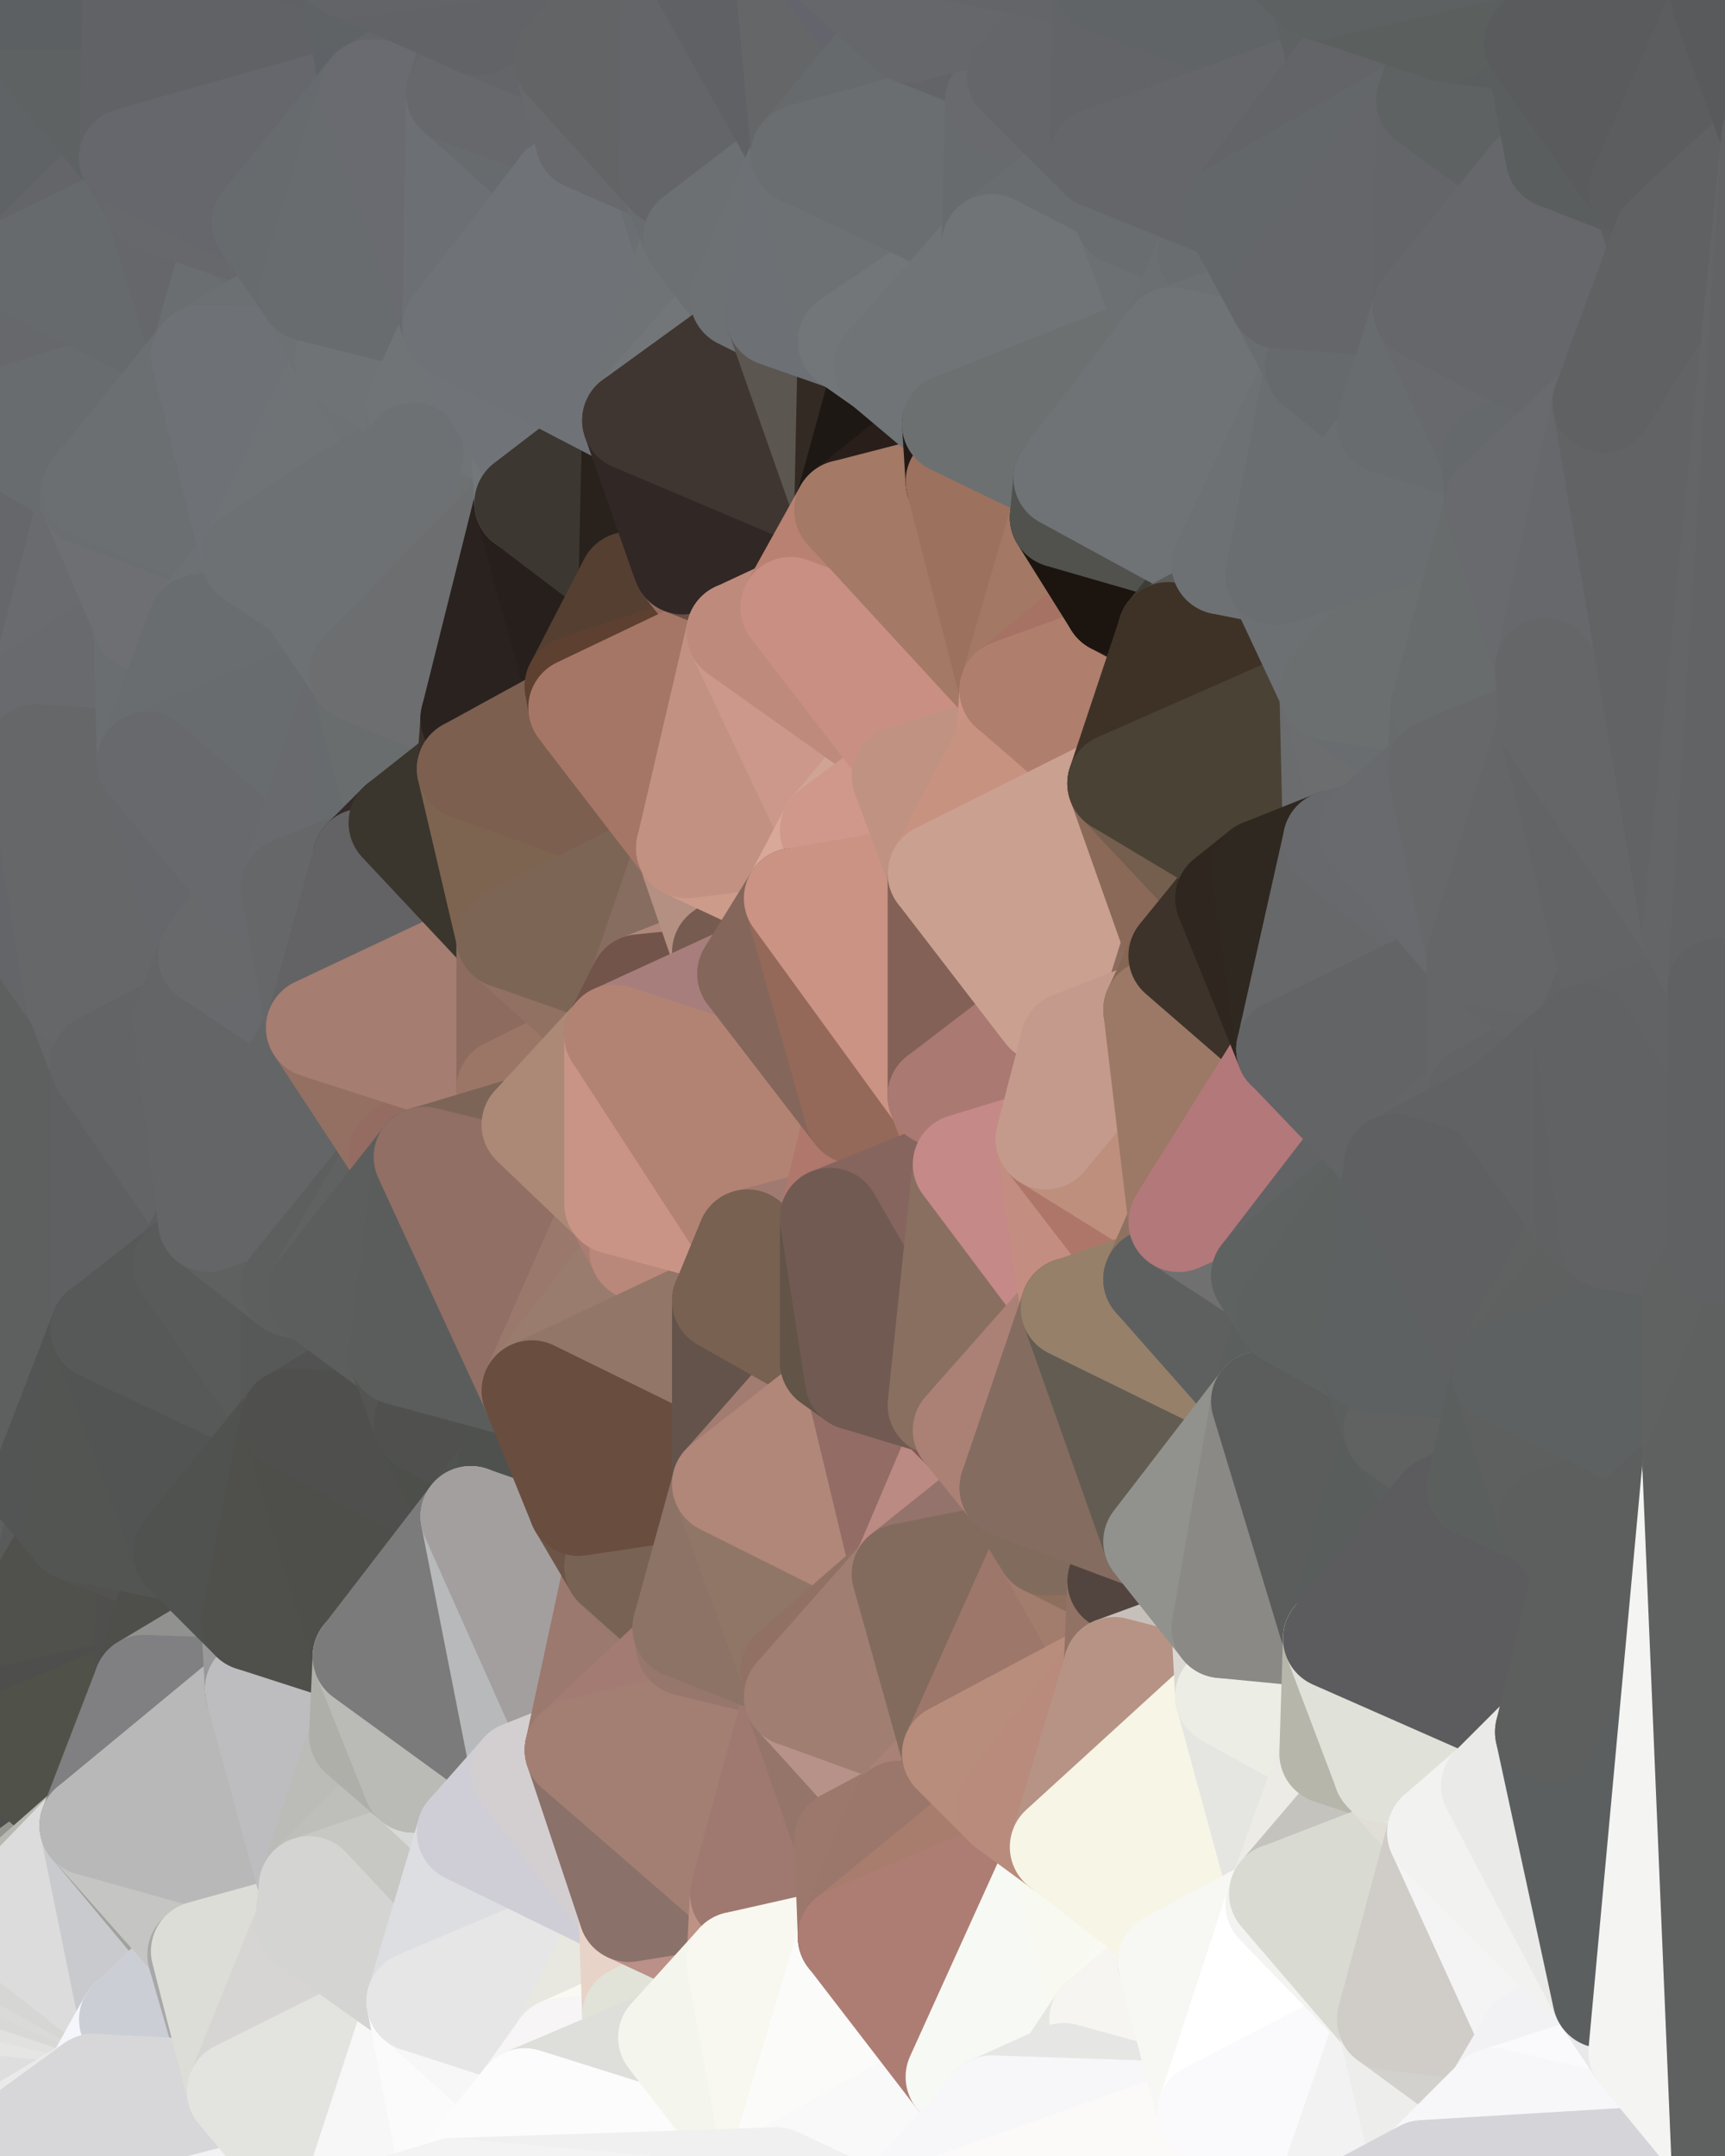 <?xml version="1.0" standalone="yes"?>
<svg width="480" height="600" xmlns="http://www.w3.org/2000/svg" version="1.1" ><rect width="100%" height="100%" fill="#333333" stroke="none"/><polygon points="-34,148 -34,518 -18,444" fill="rgba(88, 90, 89, 1)" stroke="rgba(88, 90, 89, 1)" stroke-width="28" stroke-linejoin="round"/>
		<polygon points="-18,222 -34,148 -18,444" fill="rgba(97, 98, 100, 1)" stroke="rgba(97, 98, 100, 1)" stroke-width="28" stroke-linejoin="round"/>
		<polygon points="-34,518 -19,500 -18,444" fill="rgba(78, 78, 76, 1)" stroke="rgba(78, 78, 76, 1)" stroke-width="28" stroke-linejoin="round"/>
		<polygon points="-19,204 -34,148 -18,222" fill="rgba(102, 103, 107, 1)" stroke="rgba(102, 103, 107, 1)" stroke-width="28" stroke-linejoin="round"/>
		<polygon points="-4,118 -34,148 -3,130" fill="rgba(103, 104, 108, 1)" stroke="rgba(103, 104, 108, 1)" stroke-width="28" stroke-linejoin="round"/>
		<polygon points="-3,574 0,566 0,562" fill="rgba(212, 212, 212, 1)" stroke="rgba(212, 212, 212, 1)" stroke-width="28" stroke-linejoin="round"/>
		<polygon points="0,558 -3,574 0,562" fill="rgba(218, 218, 218, 1)" stroke="rgba(218, 218, 218, 1)" stroke-width="28" stroke-linejoin="round"/>
		<polygon points="0,566 -3,574 0,570" fill="rgba(218, 218, 218, 1)" stroke="rgba(218, 218, 218, 1)" stroke-width="28" stroke-linejoin="round"/>
		<polygon points="-3,574 0,574 0,570" fill="rgba(213, 213, 213, 1)" stroke="rgba(213, 213, 213, 1)" stroke-width="28" stroke-linejoin="round"/>
		<polygon points="-34,518 -3,574 0,558" fill="rgba(200, 200, 198, 1)" stroke="rgba(200, 200, 198, 1)" stroke-width="28" stroke-linejoin="round"/>
		<polygon points="0,554 -34,518 0,558" fill="rgba(200, 199, 197, 1)" stroke="rgba(200, 199, 197, 1)" stroke-width="28" stroke-linejoin="round"/>
		<polygon points="-3,574 0,590 0,582" fill="rgba(203, 203, 203, 1)" stroke="rgba(203, 203, 203, 1)" stroke-width="28" stroke-linejoin="round"/>
		<polygon points="0,574 -3,574 0,582" fill="rgba(211, 211, 211, 1)" stroke="rgba(211, 211, 211, 1)" stroke-width="28" stroke-linejoin="round"/>
		<polygon points="0,550 -34,518 0,554" fill="rgba(199, 198, 196, 1)" stroke="rgba(199, 198, 196, 1)" stroke-width="28" stroke-linejoin="round"/>
		<polygon points="0,546 -34,518 0,550" fill="rgba(198, 197, 195, 1)" stroke="rgba(198, 197, 195, 1)" stroke-width="28" stroke-linejoin="round"/>
		<polygon points="0,542 -34,518 0,546" fill="rgba(190, 189, 187, 1)" stroke="rgba(190, 189, 187, 1)" stroke-width="28" stroke-linejoin="round"/>
		<polygon points="-3,574 0,599 0,590" fill="rgba(215, 215, 215, 1)" stroke="rgba(215, 215, 215, 1)" stroke-width="28" stroke-linejoin="round"/>
		<polygon points="-3,574 -34,518 0,599" fill="rgba(214, 214, 214, 1)" stroke="rgba(214, 214, 214, 1)" stroke-width="28" stroke-linejoin="round"/>
		<polygon points="0,538 -34,518 0,542" fill="rgba(194, 193, 191, 1)" stroke="rgba(194, 193, 191, 1)" stroke-width="28" stroke-linejoin="round"/>
		<polygon points="0,462 -18,444 0,470" fill="rgba(79, 79, 77, 1)" stroke="rgba(79, 79, 77, 1)" stroke-width="28" stroke-linejoin="round"/>
		<polygon points="-18,444 -19,500 0,470" fill="rgba(79, 79, 77, 1)" stroke="rgba(79, 79, 77, 1)" stroke-width="28" stroke-linejoin="round"/>
		<polygon points="-19,500 -4,488 0,470" fill="rgba(78, 78, 76, 1)" stroke="rgba(78, 78, 76, 1)" stroke-width="28" stroke-linejoin="round"/>
		<polygon points="-4,488 0,478 0,470" fill="rgba(78, 78, 76, 1)" stroke="rgba(78, 78, 76, 1)" stroke-width="28" stroke-linejoin="round"/>
		<polygon points="-4,488 0,482 0,478" fill="rgba(76, 76, 74, 1)" stroke="rgba(76, 76, 74, 1)" stroke-width="28" stroke-linejoin="round"/>
		<polygon points="-4,488 0,486 0,482" fill="rgba(78, 78, 76, 1)" stroke="rgba(78, 78, 76, 1)" stroke-width="28" stroke-linejoin="round"/>
		<polygon points="-4,488 0,490 0,486" fill="rgba(78, 78, 76, 1)" stroke="rgba(78, 78, 76, 1)" stroke-width="28" stroke-linejoin="round"/>
		<polygon points="-4,488 0,494 0,490" fill="rgba(77, 77, 75, 1)" stroke="rgba(77, 77, 75, 1)" stroke-width="28" stroke-linejoin="round"/>
		<polygon points="-4,488 0,498 0,494" fill="rgba(77, 77, 75, 1)" stroke="rgba(77, 77, 75, 1)" stroke-width="28" stroke-linejoin="round"/>
		<polygon points="-4,488 -19,500 0,498" fill="rgba(77, 77, 75, 1)" stroke="rgba(77, 77, 75, 1)" stroke-width="28" stroke-linejoin="round"/>
		<polygon points="-19,500 0,502 0,498" fill="rgba(76, 76, 74, 1)" stroke="rgba(76, 76, 74, 1)" stroke-width="28" stroke-linejoin="round"/>
		<polygon points="-19,500 0,506 0,502" fill="rgba(76, 76, 74, 1)" stroke="rgba(76, 76, 74, 1)" stroke-width="28" stroke-linejoin="round"/>
		<polygon points="-19,500 0,510 0,506" fill="rgba(78, 78, 76, 1)" stroke="rgba(78, 78, 76, 1)" stroke-width="28" stroke-linejoin="round"/>
		<polygon points="-19,500 0,514 0,510" fill="rgba(77, 77, 75, 1)" stroke="rgba(77, 77, 75, 1)" stroke-width="28" stroke-linejoin="round"/>
		<polygon points="-19,500 0,518 0,514" fill="rgba(76, 76, 74, 1)" stroke="rgba(76, 76, 74, 1)" stroke-width="28" stroke-linejoin="round"/>
		<polygon points="-19,500 -34,518 0,518" fill="rgba(76, 76, 74, 1)" stroke="rgba(76, 76, 74, 1)" stroke-width="28" stroke-linejoin="round"/>
		<polygon points="-34,518 0,522 0,518" fill="rgba(77, 78, 73, 1)" stroke="rgba(77, 78, 73, 1)" stroke-width="28" stroke-linejoin="round"/>
		<polygon points="-34,518 0,526 0,522" fill="rgba(86, 87, 81, 1)" stroke="rgba(86, 87, 81, 1)" stroke-width="28" stroke-linejoin="round"/>
		<polygon points="-34,518 0,530 0,526" fill="rgba(101, 102, 94, 1)" stroke="rgba(101, 102, 94, 1)" stroke-width="28" stroke-linejoin="round"/>
		<polygon points="-34,518 0,534 0,530" fill="rgba(192, 193, 187, 1)" stroke="rgba(192, 193, 187, 1)" stroke-width="28" stroke-linejoin="round"/>
		<polygon points="-34,518 0,538 0,534" fill="rgba(184, 183, 181, 1)" stroke="rgba(184, 183, 181, 1)" stroke-width="28" stroke-linejoin="round"/>
		<polygon points="0,590 0,599 6,592" fill="rgba(200, 199, 205, 1)" stroke="rgba(200, 199, 205, 1)" stroke-width="28" stroke-linejoin="round"/>
		<polygon points="-34,148 -4,118 6,74" fill="rgba(101, 102, 107, 1)" stroke="rgba(101, 102, 107, 1)" stroke-width="28" stroke-linejoin="round"/>
		<polygon points="0,0 -34,148 6,74" fill="rgba(98, 99, 103, 1)" stroke="rgba(98, 99, 103, 1)" stroke-width="28" stroke-linejoin="round"/>
		<polygon points="-19,204 -18,222 10,210" fill="rgba(101, 102, 106, 1)" stroke="rgba(101, 102, 106, 1)" stroke-width="28" stroke-linejoin="round"/>
		<polygon points="0,502 0,506 10,506" fill="rgba(80, 80, 78, 1)" stroke="rgba(80, 80, 78, 1)" stroke-width="28" stroke-linejoin="round"/>
		<polygon points="0,506 0,510 10,506" fill="rgba(80, 80, 78, 1)" stroke="rgba(80, 80, 78, 1)" stroke-width="28" stroke-linejoin="round"/>
		<polygon points="0,582 0,590 6,592" fill="rgba(215, 215, 215, 1)" stroke="rgba(215, 215, 215, 1)" stroke-width="28" stroke-linejoin="round"/>
		<polygon points="-19,204 10,210 11,192" fill="rgba(100, 101, 105, 1)" stroke="rgba(100, 101, 105, 1)" stroke-width="28" stroke-linejoin="round"/>
		<polygon points="-34,148 -19,204 11,192" fill="rgba(102, 103, 107, 1)" stroke="rgba(102, 103, 107, 1)" stroke-width="28" stroke-linejoin="round"/>
		<polygon points="0,494 0,498 10,506" fill="rgba(78, 78, 76, 1)" stroke="rgba(78, 78, 76, 1)" stroke-width="28" stroke-linejoin="round"/>
		<polygon points="0,498 0,502 10,506" fill="rgba(78, 78, 76, 1)" stroke="rgba(78, 78, 76, 1)" stroke-width="28" stroke-linejoin="round"/>
		<polygon points="0,510 0,514 10,506" fill="rgba(79, 79, 77, 1)" stroke="rgba(79, 79, 77, 1)" stroke-width="28" stroke-linejoin="round"/>
		<polygon points="0,514 0,518 10,506" fill="rgba(81, 81, 79, 1)" stroke="rgba(81, 81, 79, 1)" stroke-width="28" stroke-linejoin="round"/>
		<polygon points="11,414 -18,444 21,426" fill="rgba(81, 83, 82, 1)" stroke="rgba(81, 83, 82, 1)" stroke-width="28" stroke-linejoin="round"/>
		<polygon points="0,574 0,582 26,580" fill="rgba(230, 230, 230, 1)" stroke="rgba(230, 230, 230, 1)" stroke-width="28" stroke-linejoin="round"/>
		<polygon points="0,582 6,592 26,580" fill="rgba(225, 225, 225, 1)" stroke="rgba(225, 225, 225, 1)" stroke-width="28" stroke-linejoin="round"/>
		<polygon points="-3,130 25,138 26,136" fill="rgba(105, 106, 110, 1)" stroke="rgba(105, 106, 110, 1)" stroke-width="28" stroke-linejoin="round"/>
		<polygon points="-18,444 0,462 21,426" fill="rgba(80, 80, 78, 1)" stroke="rgba(80, 80, 78, 1)" stroke-width="28" stroke-linejoin="round"/>
		<polygon points="21,278 28,370 28,296" fill="rgba(99, 100, 102, 1)" stroke="rgba(99, 100, 102, 1)" stroke-width="28" stroke-linejoin="round"/>
		<polygon points="-18,444 11,414 28,370" fill="rgba(84, 86, 85, 1)" stroke="rgba(84, 86, 85, 1)" stroke-width="28" stroke-linejoin="round"/>
		<polygon points="21,278 -18,444 28,370" fill="rgba(89, 91, 90, 1)" stroke="rgba(89, 91, 90, 1)" stroke-width="28" stroke-linejoin="round"/>
		<polygon points="0,562 0,566 26,580" fill="rgba(222, 222, 222, 1)" stroke="rgba(222, 222, 222, 1)" stroke-width="28" stroke-linejoin="round"/>
		<polygon points="0,566 0,570 26,580" fill="rgba(227, 227, 227, 1)" stroke="rgba(227, 227, 227, 1)" stroke-width="28" stroke-linejoin="round"/>
		<polygon points="0,570 0,574 26,580" fill="rgba(224, 224, 224, 1)" stroke="rgba(224, 224, 224, 1)" stroke-width="28" stroke-linejoin="round"/>
		<polygon points="-4,118 -3,130 26,136" fill="rgba(106, 107, 112, 1)" stroke="rgba(106, 107, 112, 1)" stroke-width="28" stroke-linejoin="round"/>
		<polygon points="0,522 0,526 25,508" fill="rgba(76, 77, 72, 1)" stroke="rgba(76, 77, 72, 1)" stroke-width="28" stroke-linejoin="round"/>
		<polygon points="10,506 0,522 25,508" fill="rgba(79, 79, 77, 1)" stroke="rgba(79, 79, 77, 1)" stroke-width="28" stroke-linejoin="round"/>
		<polygon points="-3,130 11,192 25,138" fill="rgba(104, 105, 109, 1)" stroke="rgba(104, 105, 109, 1)" stroke-width="28" stroke-linejoin="round"/>
		<polygon points="-18,222 -18,444 21,278" fill="rgba(94, 96, 95, 1)" stroke="rgba(94, 96, 95, 1)" stroke-width="28" stroke-linejoin="round"/>
		<polygon points="-3,130 -34,148 11,192" fill="rgba(102, 103, 107, 1)" stroke="rgba(102, 103, 107, 1)" stroke-width="28" stroke-linejoin="round"/>
		<polygon points="0,490 0,494 10,506" fill="rgba(78, 78, 76, 1)" stroke="rgba(78, 78, 76, 1)" stroke-width="28" stroke-linejoin="round"/>
		<polygon points="0,518 0,522 10,506" fill="rgba(80, 80, 78, 1)" stroke="rgba(80, 80, 78, 1)" stroke-width="28" stroke-linejoin="round"/>
		<polygon points="0,0 6,74 36,44" fill="rgba(95, 99, 102, 1)" stroke="rgba(95, 99, 102, 1)" stroke-width="28" stroke-linejoin="round"/>
		<polygon points="0,558 0,562 36,562" fill="rgba(219, 219, 219, 1)" stroke="rgba(219, 219, 219, 1)" stroke-width="28" stroke-linejoin="round"/>
		<polygon points="0,562 26,580 36,562" fill="rgba(222, 222, 222, 1)" stroke="rgba(222, 222, 222, 1)" stroke-width="28" stroke-linejoin="round"/>
		<polygon points="0,554 0,558 36,562" fill="rgba(229, 229, 227, 1)" stroke="rgba(229, 229, 227, 1)" stroke-width="28" stroke-linejoin="round"/>
		<polygon points="0,550 0,554 36,562" fill="rgba(225, 225, 223, 1)" stroke="rgba(225, 225, 223, 1)" stroke-width="28" stroke-linejoin="round"/>
		<polygon points="0,490 10,506 25,508" fill="rgba(78, 78, 76, 1)" stroke="rgba(78, 78, 76, 1)" stroke-width="28" stroke-linejoin="round"/>
		<polygon points="0,462 0,470 40,469" fill="rgba(79, 79, 77, 1)" stroke="rgba(79, 79, 77, 1)" stroke-width="28" stroke-linejoin="round"/>
		<polygon points="0,470 0,478 40,469" fill="rgba(78, 78, 76, 1)" stroke="rgba(78, 78, 76, 1)" stroke-width="28" stroke-linejoin="round"/>
		<polygon points="0,486 0,490 25,508" fill="rgba(79, 79, 77, 1)" stroke="rgba(79, 79, 77, 1)" stroke-width="28" stroke-linejoin="round"/>
		<polygon points="0,526 0,530 25,508" fill="rgba(148, 149, 143, 1)" stroke="rgba(148, 149, 143, 1)" stroke-width="28" stroke-linejoin="round"/>
		<polygon points="25,138 11,192 40,173" fill="rgba(106, 107, 111, 1)" stroke="rgba(106, 107, 111, 1)" stroke-width="28" stroke-linejoin="round"/>
		<polygon points="0,546 0,550 36,562" fill="rgba(216, 216, 214, 1)" stroke="rgba(216, 216, 214, 1)" stroke-width="28" stroke-linejoin="round"/>
		<polygon points="36,44 6,74 43,56" fill="rgba(100, 101, 105, 1)" stroke="rgba(100, 101, 105, 1)" stroke-width="28" stroke-linejoin="round"/>
		<polygon points="21,426 40,469 41,434" fill="rgba(79, 79, 77, 1)" stroke="rgba(79, 79, 77, 1)" stroke-width="28" stroke-linejoin="round"/>
		<polygon points="11,192 10,210 41,212" fill="rgba(104, 105, 109, 1)" stroke="rgba(104, 105, 109, 1)" stroke-width="28" stroke-linejoin="round"/>
		<polygon points="21,426 0,462 40,469" fill="rgba(80, 81, 76, 1)" stroke="rgba(80, 81, 76, 1)" stroke-width="28" stroke-linejoin="round"/>
		<polygon points="0,478 0,482 40,469" fill="rgba(78, 78, 76, 1)" stroke="rgba(78, 78, 76, 1)" stroke-width="28" stroke-linejoin="round"/>
		<polygon points="0,482 0,486 40,469" fill="rgba(78, 78, 76, 1)" stroke="rgba(78, 78, 76, 1)" stroke-width="28" stroke-linejoin="round"/>
		<polygon points="0,486 25,508 40,469" fill="rgba(80, 81, 73, 1)" stroke="rgba(80, 81, 73, 1)" stroke-width="28" stroke-linejoin="round"/>
		<polygon points="0,0 36,44 37,0" fill="rgba(94, 98, 99, 1)" stroke="rgba(94, 98, 99, 1)" stroke-width="28" stroke-linejoin="round"/>
		<polygon points="0,542 0,546 36,562" fill="rgba(218, 218, 216, 1)" stroke="rgba(218, 218, 216, 1)" stroke-width="28" stroke-linejoin="round"/>
		<polygon points="0,538 0,542 36,562" fill="rgba(214, 214, 212, 1)" stroke="rgba(214, 214, 212, 1)" stroke-width="28" stroke-linejoin="round"/>
		<polygon points="0,530 0,534 25,508" fill="rgba(183, 184, 178, 1)" stroke="rgba(183, 184, 178, 1)" stroke-width="28" stroke-linejoin="round"/>
		<polygon points="10,210 -18,222 21,278" fill="rgba(100, 101, 105, 1)" stroke="rgba(100, 101, 105, 1)" stroke-width="28" stroke-linejoin="round"/>
		<polygon points="21,278 28,296 51,284" fill="rgba(101, 102, 104, 1)" stroke="rgba(101, 102, 104, 1)" stroke-width="28" stroke-linejoin="round"/>
		<polygon points="40,173 11,192 41,212" fill="rgba(105, 106, 110, 1)" stroke="rgba(105, 106, 110, 1)" stroke-width="28" stroke-linejoin="round"/>
		<polygon points="0,534 0,538 36,562" fill="rgba(214, 214, 212, 1)" stroke="rgba(214, 214, 212, 1)" stroke-width="28" stroke-linejoin="round"/>
		<polygon points="25,508 0,534 36,562" fill="rgba(220, 220, 220, 1)" stroke="rgba(220, 220, 220, 1)" stroke-width="28" stroke-linejoin="round"/>
		<polygon points="6,74 -4,118 56,99" fill="rgba(103, 104, 108, 1)" stroke="rgba(103, 104, 108, 1)" stroke-width="28" stroke-linejoin="round"/>
		<polygon points="-4,118 26,136 56,99" fill="rgba(104, 108, 111, 1)" stroke="rgba(104, 108, 111, 1)" stroke-width="28" stroke-linejoin="round"/>
		<polygon points="25,508 36,562 55,544" fill="rgba(201, 202, 206, 1)" stroke="rgba(201, 202, 206, 1)" stroke-width="28" stroke-linejoin="round"/>
		<polygon points="28,296 28,370 51,352" fill="rgba(95, 96, 98, 1)" stroke="rgba(95, 96, 98, 1)" stroke-width="28" stroke-linejoin="round"/>
		<polygon points="41,212 21,278 58,266" fill="rgba(102, 103, 107, 1)" stroke="rgba(102, 103, 107, 1)" stroke-width="28" stroke-linejoin="round"/>
		<polygon points="21,278 51,284 58,266" fill="rgba(102, 103, 105, 1)" stroke="rgba(102, 103, 105, 1)" stroke-width="28" stroke-linejoin="round"/>
		<polygon points="28,296 51,352 58,340" fill="rgba(95, 96, 98, 1)" stroke="rgba(95, 96, 98, 1)" stroke-width="28" stroke-linejoin="round"/>
		<polygon points="25,508 55,544 56,543" fill="rgba(160, 162, 157, 1)" stroke="rgba(160, 162, 157, 1)" stroke-width="28" stroke-linejoin="round"/>
		<polygon points="43,56 6,74 56,99" fill="rgba(102, 106, 109, 1)" stroke="rgba(102, 106, 109, 1)" stroke-width="28" stroke-linejoin="round"/>
		<polygon points="10,210 21,278 41,212" fill="rgba(102, 103, 105, 1)" stroke="rgba(102, 103, 105, 1)" stroke-width="28" stroke-linejoin="round"/>
		<polygon points="36,562 26,580 66,582" fill="rgba(245, 246, 251, 1)" stroke="rgba(245, 246, 251, 1)" stroke-width="28" stroke-linejoin="round"/>
		<polygon points="40,173 41,212 55,174" fill="rgba(106, 110, 113, 1)" stroke="rgba(106, 110, 113, 1)" stroke-width="28" stroke-linejoin="round"/>
		<polygon points="41,434 40,469 51,432" fill="rgba(79, 79, 77, 1)" stroke="rgba(79, 79, 77, 1)" stroke-width="28" stroke-linejoin="round"/>
		<polygon points="21,426 41,434 51,432" fill="rgba(82, 82, 80, 1)" stroke="rgba(82, 82, 80, 1)" stroke-width="28" stroke-linejoin="round"/>
		<polygon points="51,432 40,469 70,451" fill="rgba(78, 79, 74, 1)" stroke="rgba(78, 79, 74, 1)" stroke-width="28" stroke-linejoin="round"/>
		<polygon points="40,173 55,174 70,155" fill="rgba(106, 110, 113, 1)" stroke="rgba(106, 110, 113, 1)" stroke-width="28" stroke-linejoin="round"/>
		<polygon points="25,138 40,173 70,155" fill="rgba(110, 111, 115, 1)" stroke="rgba(110, 111, 115, 1)" stroke-width="28" stroke-linejoin="round"/>
		<polygon points="43,56 56,99 66,64" fill="rgba(102, 103, 107, 1)" stroke="rgba(102, 103, 107, 1)" stroke-width="28" stroke-linejoin="round"/>
		<polygon points="41,212 58,266 71,248" fill="rgba(102, 103, 107, 1)" stroke="rgba(102, 103, 107, 1)" stroke-width="28" stroke-linejoin="round"/>
		<polygon points="26,136 25,138 70,155" fill="rgba(106, 110, 113, 1)" stroke="rgba(106, 110, 113, 1)" stroke-width="28" stroke-linejoin="round"/>
		<polygon points="0,0 37,0 67,-29" fill="rgba(92, 96, 99, 1)" stroke="rgba(92, 96, 99, 1)" stroke-width="28" stroke-linejoin="round"/>
		<polygon points="11,414 21,426 28,370" fill="rgba(83, 85, 84, 1)" stroke="rgba(83, 85, 84, 1)" stroke-width="28" stroke-linejoin="round"/>
		<polygon points="70,451 40,469 71,470" fill="rgba(145, 145, 143, 1)" stroke="rgba(145, 145, 143, 1)" stroke-width="28" stroke-linejoin="round"/>
		<polygon points="55,544 36,562 66,582" fill="rgba(203, 206, 213, 1)" stroke="rgba(203, 206, 213, 1)" stroke-width="28" stroke-linejoin="round"/>
		<polygon points="51,284 28,296 58,340" fill="rgba(99, 100, 102, 1)" stroke="rgba(99, 100, 102, 1)" stroke-width="28" stroke-linejoin="round"/>
		<polygon points="28,370 21,426 51,432" fill="rgba(83, 85, 82, 1)" stroke="rgba(83, 85, 82, 1)" stroke-width="28" stroke-linejoin="round"/>
		<polygon points="58,340 51,352 81,358" fill="rgba(93, 95, 94, 1)" stroke="rgba(93, 95, 94, 1)" stroke-width="28" stroke-linejoin="round"/>
		<polygon points="28,370 51,432 81,395" fill="rgba(82, 84, 83, 1)" stroke="rgba(82, 84, 83, 1)" stroke-width="28" stroke-linejoin="round"/>
		<polygon points="51,352 28,370 81,395" fill="rgba(87, 89, 88, 1)" stroke="rgba(87, 89, 88, 1)" stroke-width="28" stroke-linejoin="round"/>
		<polygon points="56,99 26,136 70,155" fill="rgba(107, 111, 114, 1)" stroke="rgba(107, 111, 114, 1)" stroke-width="28" stroke-linejoin="round"/>
		<polygon points="66,64 56,99 86,81" fill="rgba(106, 110, 113, 1)" stroke="rgba(106, 110, 113, 1)" stroke-width="28" stroke-linejoin="round"/>
		<polygon points="73,62 66,64 86,81" fill="rgba(104, 107, 112, 1)" stroke="rgba(104, 107, 112, 1)" stroke-width="28" stroke-linejoin="round"/>
		<polygon points="56,543 85,535 86,525" fill="rgba(214, 214, 212, 1)" stroke="rgba(214, 214, 212, 1)" stroke-width="28" stroke-linejoin="round"/>
		<polygon points="70,155 55,174 85,165" fill="rgba(109, 113, 116, 1)" stroke="rgba(109, 113, 116, 1)" stroke-width="28" stroke-linejoin="round"/>
		<polygon points="40,469 25,508 71,470" fill="rgba(128, 128, 130, 1)" stroke="rgba(128, 128, 130, 1)" stroke-width="28" stroke-linejoin="round"/>
		<polygon points="58,266 51,284 88,286" fill="rgba(100, 101, 103, 1)" stroke="rgba(100, 101, 103, 1)" stroke-width="28" stroke-linejoin="round"/>
		<polygon points="25,508 56,543 86,525" fill="rgba(197, 197, 195, 1)" stroke="rgba(197, 197, 195, 1)" stroke-width="28" stroke-linejoin="round"/>
		<polygon points="71,470 25,508 86,525" fill="rgba(184, 184, 184, 1)" stroke="rgba(184, 184, 184, 1)" stroke-width="28" stroke-linejoin="round"/>
		<polygon points="51,352 81,395 81,358" fill="rgba(89, 91, 90, 1)" stroke="rgba(89, 91, 90, 1)" stroke-width="28" stroke-linejoin="round"/>
		<polygon points="36,44 43,56 73,62" fill="rgba(102, 103, 107, 1)" stroke="rgba(102, 103, 107, 1)" stroke-width="28" stroke-linejoin="round"/>
		<polygon points="43,56 66,64 73,62" fill="rgba(103, 104, 108, 1)" stroke="rgba(103, 104, 108, 1)" stroke-width="28" stroke-linejoin="round"/>
		<polygon points="56,543 55,544 66,582" fill="rgba(168, 168, 168, 1)" stroke="rgba(168, 168, 168, 1)" stroke-width="28" stroke-linejoin="round"/>
		<polygon points="6,592 0,599 26,580" fill="rgba(234, 234, 234, 1)" stroke="rgba(234, 234, 234, 1)" stroke-width="28" stroke-linejoin="round"/>
		<polygon points="86,81 56,99 96,100" fill="rgba(108, 112, 115, 1)" stroke="rgba(108, 112, 115, 1)" stroke-width="28" stroke-linejoin="round"/>
		<polygon points="67,-29 37,0 97,-9" fill="rgba(96, 97, 101, 1)" stroke="rgba(96, 97, 101, 1)" stroke-width="28" stroke-linejoin="round"/>
		<polygon points="66,582 0,599 96,618" fill="rgba(242, 242, 244, 1)" stroke="rgba(242, 242, 244, 1)" stroke-width="28" stroke-linejoin="round"/>
		<polygon points="51,284 58,340 88,286" fill="rgba(100, 101, 103, 1)" stroke="rgba(100, 101, 103, 1)" stroke-width="28" stroke-linejoin="round"/>
		<polygon points="81,247 58,266 88,286" fill="rgba(104, 105, 109, 1)" stroke="rgba(104, 105, 109, 1)" stroke-width="28" stroke-linejoin="round"/>
		<polygon points="81,358 81,395 88,360" fill="rgba(87, 89, 88, 1)" stroke="rgba(87, 89, 88, 1)" stroke-width="28" stroke-linejoin="round"/>
		<polygon points="71,248 58,266 81,247" fill="rgba(104, 105, 107, 1)" stroke="rgba(104, 105, 107, 1)" stroke-width="28" stroke-linejoin="round"/>
		<polygon points="26,580 0,599 66,582" fill="rgba(215, 215, 217, 1)" stroke="rgba(215, 215, 217, 1)" stroke-width="28" stroke-linejoin="round"/>
		<polygon points="85,165 55,174 100,187" fill="rgba(107, 111, 114, 1)" stroke="rgba(107, 111, 114, 1)" stroke-width="28" stroke-linejoin="round"/>
		<polygon points="70,451 71,470 101,461" fill="rgba(153, 153, 153, 1)" stroke="rgba(153, 153, 153, 1)" stroke-width="28" stroke-linejoin="round"/>
		<polygon points="56,543 66,582 85,535" fill="rgba(220, 221, 215, 1)" stroke="rgba(220, 221, 215, 1)" stroke-width="28" stroke-linejoin="round"/>
		<polygon points="97,-9 37,0 103,25" fill="rgba(96, 97, 101, 1)" stroke="rgba(96, 97, 101, 1)" stroke-width="28" stroke-linejoin="round"/>
		<polygon points="37,0 36,44 103,25" fill="rgba(97, 98, 102, 1)" stroke="rgba(97, 98, 102, 1)" stroke-width="28" stroke-linejoin="round"/>
		<polygon points="36,44 73,62 103,25" fill="rgba(102, 103, 108, 1)" stroke="rgba(102, 103, 108, 1)" stroke-width="28" stroke-linejoin="round"/>
		<polygon points="71,470 100,483 101,461" fill="rgba(126, 125, 123, 1)" stroke="rgba(126, 125, 123, 1)" stroke-width="28" stroke-linejoin="round"/>
		<polygon points="55,174 41,212 100,187" fill="rgba(105, 109, 112, 1)" stroke="rgba(105, 109, 112, 1)" stroke-width="28" stroke-linejoin="round"/>
		<polygon points="41,212 81,247 100,187" fill="rgba(104, 108, 111, 1)" stroke="rgba(104, 108, 111, 1)" stroke-width="28" stroke-linejoin="round"/>
		<polygon points="71,470 86,525 100,483" fill="rgba(189, 189, 191, 1)" stroke="rgba(189, 189, 191, 1)" stroke-width="28" stroke-linejoin="round"/>
		<polygon points="56,99 70,155 96,100" fill="rgba(110, 113, 118, 1)" stroke="rgba(110, 113, 118, 1)" stroke-width="28" stroke-linejoin="round"/>
		<polygon points="51,432 70,451 81,395" fill="rgba(80, 82, 79, 1)" stroke="rgba(80, 82, 79, 1)" stroke-width="28" stroke-linejoin="round"/>
		<polygon points="41,212 71,248 81,247" fill="rgba(104, 105, 109, 1)" stroke="rgba(104, 105, 109, 1)" stroke-width="28" stroke-linejoin="round"/>
		<polygon points="88,360 81,395 111,377" fill="rgba(87, 89, 88, 1)" stroke="rgba(87, 89, 88, 1)" stroke-width="28" stroke-linejoin="round"/>
		<polygon points="58,340 81,358 111,321" fill="rgba(95, 97, 96, 1)" stroke="rgba(95, 97, 96, 1)" stroke-width="28" stroke-linejoin="round"/>
		<polygon points="88,286 58,340 111,321" fill="rgba(100, 101, 103, 1)" stroke="rgba(100, 101, 103, 1)" stroke-width="28" stroke-linejoin="round"/>
		<polygon points="100,187 81,247 101,239" fill="rgba(105, 106, 110, 1)" stroke="rgba(105, 106, 110, 1)" stroke-width="28" stroke-linejoin="round"/>
		<polygon points="96,100 70,155 115,126" fill="rgba(111, 115, 118, 1)" stroke="rgba(111, 115, 118, 1)" stroke-width="28" stroke-linejoin="round"/>
		<polygon points="100,187 101,239 111,229" fill="rgba(103, 107, 110, 1)" stroke="rgba(103, 107, 110, 1)" stroke-width="28" stroke-linejoin="round"/>
		<polygon points="81,358 88,360 111,321" fill="rgba(93, 95, 94, 1)" stroke="rgba(93, 95, 94, 1)" stroke-width="28" stroke-linejoin="round"/>
		<polygon points="85,535 66,582 116,557" fill="rgba(214, 213, 211, 1)" stroke="rgba(214, 213, 211, 1)" stroke-width="28" stroke-linejoin="round"/>
		<polygon points="96,100 115,126 116,113" fill="rgba(110, 114, 117, 1)" stroke="rgba(110, 114, 117, 1)" stroke-width="28" stroke-linejoin="round"/>
		<polygon points="100,483 86,525 115,496" fill="rgba(187, 188, 183, 1)" stroke="rgba(187, 188, 183, 1)" stroke-width="28" stroke-linejoin="round"/>
		<polygon points="111,377 81,395 118,396" fill="rgba(82, 82, 82, 1)" stroke="rgba(82, 82, 82, 1)" stroke-width="28" stroke-linejoin="round"/>
		<polygon points="70,155 85,165 115,126" fill="rgba(109, 113, 116, 1)" stroke="rgba(109, 113, 116, 1)" stroke-width="28" stroke-linejoin="round"/>
		<polygon points="81,247 88,286 101,239" fill="rgba(102, 103, 105, 1)" stroke="rgba(102, 103, 105, 1)" stroke-width="28" stroke-linejoin="round"/>
		<polygon points="86,81 96,100 126,91" fill="rgba(109, 113, 116, 1)" stroke="rgba(109, 113, 116, 1)" stroke-width="28" stroke-linejoin="round"/>
		<polygon points="96,100 116,113 126,91" fill="rgba(111, 115, 118, 1)" stroke="rgba(111, 115, 118, 1)" stroke-width="28" stroke-linejoin="round"/>
		<polygon points="81,395 70,451 101,461" fill="rgba(79, 80, 75, 1)" stroke="rgba(79, 80, 75, 1)" stroke-width="28" stroke-linejoin="round"/>
		<polygon points="100,187 130,214 131,200" fill="rgba(94, 90, 87, 1)" stroke="rgba(94, 90, 87, 1)" stroke-width="28" stroke-linejoin="round"/>
		<polygon points="81,395 101,461 131,422" fill="rgba(78, 79, 74, 1)" stroke="rgba(78, 79, 74, 1)" stroke-width="28" stroke-linejoin="round"/>
		<polygon points="118,396 81,395 131,422" fill="rgba(79, 79, 77, 1)" stroke="rgba(79, 79, 77, 1)" stroke-width="28" stroke-linejoin="round"/>
		<polygon points="100,187 111,229 130,214" fill="rgba(105, 109, 110, 1)" stroke="rgba(105, 109, 110, 1)" stroke-width="28" stroke-linejoin="round"/>
		<polygon points="115,496 86,525 130,510" fill="rgba(190, 191, 186, 1)" stroke="rgba(190, 191, 186, 1)" stroke-width="28" stroke-linejoin="round"/>
		<polygon points="66,582 96,618 116,557" fill="rgba(227, 228, 223, 1)" stroke="rgba(227, 228, 223, 1)" stroke-width="28" stroke-linejoin="round"/>
		<polygon points="97,-9 103,25 133,7" fill="rgba(95, 99, 102, 1)" stroke="rgba(95, 99, 102, 1)" stroke-width="28" stroke-linejoin="round"/>
		<polygon points="103,25 127,26 133,7" fill="rgba(101, 102, 106, 1)" stroke="rgba(101, 102, 106, 1)" stroke-width="28" stroke-linejoin="round"/>
		<polygon points="86,525 116,557 130,510" fill="rgba(199, 200, 195, 1)" stroke="rgba(199, 200, 195, 1)" stroke-width="28" stroke-linejoin="round"/>
		<polygon points="116,557 96,618 126,609" fill="rgba(247, 247, 247, 1)" stroke="rgba(247, 247, 247, 1)" stroke-width="28" stroke-linejoin="round"/>
		<polygon points="111,321 88,360 118,322" fill="rgba(96, 98, 97, 1)" stroke="rgba(96, 98, 97, 1)" stroke-width="28" stroke-linejoin="round"/>
		<polygon points="86,525 85,535 116,557" fill="rgba(212, 212, 210, 1)" stroke="rgba(212, 212, 210, 1)" stroke-width="28" stroke-linejoin="round"/>
		<polygon points="73,62 86,81 103,25" fill="rgba(103, 107, 110, 1)" stroke="rgba(103, 107, 110, 1)" stroke-width="28" stroke-linejoin="round"/>
		<polygon points="88,286 111,321 141,303" fill="rgba(148, 112, 98, 1)" stroke="rgba(148, 112, 98, 1)" stroke-width="28" stroke-linejoin="round"/>
		<polygon points="111,321 118,322 141,303" fill="rgba(148, 108, 98, 1)" stroke="rgba(148, 108, 98, 1)" stroke-width="28" stroke-linejoin="round"/>
		<polygon points="111,229 101,239 141,261" fill="rgba(53, 43, 41, 1)" stroke="rgba(53, 43, 41, 1)" stroke-width="28" stroke-linejoin="round"/>
		<polygon points="101,239 88,286 141,261" fill="rgba(99, 99, 101, 1)" stroke="rgba(99, 99, 101, 1)" stroke-width="28" stroke-linejoin="round"/>
		<polygon points="118,396 131,422 141,409" fill="rgba(77, 79, 74, 1)" stroke="rgba(77, 79, 74, 1)" stroke-width="28" stroke-linejoin="round"/>
		<polygon points="88,360 111,377 118,322" fill="rgba(92, 94, 93, 1)" stroke="rgba(92, 94, 93, 1)" stroke-width="28" stroke-linejoin="round"/>
		<polygon points="115,496 130,510 145,493" fill="rgba(215, 217, 216, 1)" stroke="rgba(215, 217, 216, 1)" stroke-width="28" stroke-linejoin="round"/>
		<polygon points="116,113 115,126 145,123" fill="rgba(110, 114, 117, 1)" stroke="rgba(110, 114, 117, 1)" stroke-width="28" stroke-linejoin="round"/>
		<polygon points="101,461 100,483 115,496" fill="rgba(174, 175, 169, 1)" stroke="rgba(174, 175, 169, 1)" stroke-width="28" stroke-linejoin="round"/>
		<polygon points="145,123 115,126 146,140" fill="rgba(112, 116, 119, 1)" stroke="rgba(112, 116, 119, 1)" stroke-width="28" stroke-linejoin="round"/>
		<polygon points="116,557 126,609 146,584" fill="rgba(251, 251, 251, 1)" stroke="rgba(251, 251, 251, 1)" stroke-width="28" stroke-linejoin="round"/>
		<polygon points="103,25 86,81 126,91" fill="rgba(104, 108, 111, 1)" stroke="rgba(104, 108, 111, 1)" stroke-width="28" stroke-linejoin="round"/>
		<polygon points="111,377 118,396 148,387" fill="rgba(84, 84, 82, 1)" stroke="rgba(84, 84, 82, 1)" stroke-width="28" stroke-linejoin="round"/>
		<polygon points="118,396 141,409 148,387" fill="rgba(80, 80, 78, 1)" stroke="rgba(80, 80, 78, 1)" stroke-width="28" stroke-linejoin="round"/>
		<polygon points="141,303 118,322 148,313" fill="rgba(144, 112, 97, 1)" stroke="rgba(144, 112, 97, 1)" stroke-width="28" stroke-linejoin="round"/>
		<polygon points="115,126 100,187 146,140" fill="rgba(109, 113, 114, 1)" stroke="rgba(109, 113, 114, 1)" stroke-width="28" stroke-linejoin="round"/>
		<polygon points="101,461 115,496 145,493" fill="rgba(186, 187, 182, 1)" stroke="rgba(186, 187, 182, 1)" stroke-width="28" stroke-linejoin="round"/>
		<polygon points="126,91 116,113 145,123" fill="rgba(112, 116, 119, 1)" stroke="rgba(112, 116, 119, 1)" stroke-width="28" stroke-linejoin="round"/>
		<polygon points="141,261 88,286 141,303" fill="rgba(165, 125, 113, 1)" stroke="rgba(165, 125, 113, 1)" stroke-width="28" stroke-linejoin="round"/>
		<polygon points="103,25 126,91 127,26" fill="rgba(106, 107, 112, 1)" stroke="rgba(106, 107, 112, 1)" stroke-width="28" stroke-linejoin="round"/>
		<polygon points="85,165 100,187 115,126" fill="rgba(109, 113, 116, 1)" stroke="rgba(109, 113, 116, 1)" stroke-width="28" stroke-linejoin="round"/>
		<polygon points="116,557 146,584 156,570" fill="rgba(247, 247, 247, 1)" stroke="rgba(247, 247, 247, 1)" stroke-width="28" stroke-linejoin="round"/>
		<polygon points="127,26 126,91 156,52" fill="rgba(108, 111, 116, 1)" stroke="rgba(108, 111, 116, 1)" stroke-width="28" stroke-linejoin="round"/>
		<polygon points="133,7 127,26 157,17" fill="rgba(101, 102, 106, 1)" stroke="rgba(101, 102, 106, 1)" stroke-width="28" stroke-linejoin="round"/>
		<polygon points="100,187 131,200 146,140" fill="rgba(109, 110, 112, 1)" stroke="rgba(109, 110, 112, 1)" stroke-width="28" stroke-linejoin="round"/>
		<polygon points="130,214 111,229 141,261" fill="rgba(58, 54, 45, 1)" stroke="rgba(58, 54, 45, 1)" stroke-width="28" stroke-linejoin="round"/>
		<polygon points="141,409 131,422 161,419" fill="rgba(81, 83, 78, 1)" stroke="rgba(81, 83, 78, 1)" stroke-width="28" stroke-linejoin="round"/>
		<polygon points="160,191 131,200 161,197" fill="rgba(55, 41, 32, 1)" stroke="rgba(55, 41, 32, 1)" stroke-width="28" stroke-linejoin="round"/>
		<polygon points="127,26 156,52 163,39" fill="rgba(103, 107, 110, 1)" stroke="rgba(103, 107, 110, 1)" stroke-width="28" stroke-linejoin="round"/>
		<polygon points="157,17 127,26 163,39" fill="rgba(103, 104, 108, 1)" stroke="rgba(103, 104, 108, 1)" stroke-width="28" stroke-linejoin="round"/>
		<polygon points="131,200 130,214 161,197" fill="rgba(59, 48, 42, 1)" stroke="rgba(59, 48, 42, 1)" stroke-width="28" stroke-linejoin="round"/>
		<polygon points="146,140 131,200 160,191" fill="rgba(42, 34, 31, 1)" stroke="rgba(42, 34, 31, 1)" stroke-width="28" stroke-linejoin="round"/>
		<polygon points="161,419 131,422 171,436" fill="rgba(81, 82, 77, 1)" stroke="rgba(81, 82, 77, 1)" stroke-width="28" stroke-linejoin="round"/>
		<polygon points="141,261 141,303 171,288" fill="rgba(141, 107, 95, 1)" stroke="rgba(141, 107, 95, 1)" stroke-width="28" stroke-linejoin="round"/>
		<polygon points="141,303 148,313 171,288" fill="rgba(155, 118, 102, 1)" stroke="rgba(155, 118, 102, 1)" stroke-width="28" stroke-linejoin="round"/>
		<polygon points="148,313 118,322 171,335" fill="rgba(124, 101, 87, 1)" stroke="rgba(124, 101, 87, 1)" stroke-width="28" stroke-linejoin="round"/>
		<polygon points="148,387 141,409 161,419" fill="rgba(79, 81, 78, 1)" stroke="rgba(79, 81, 78, 1)" stroke-width="28" stroke-linejoin="round"/>
		<polygon points="118,322 111,377 148,387" fill="rgba(91, 93, 92, 1)" stroke="rgba(91, 93, 92, 1)" stroke-width="28" stroke-linejoin="round"/>
		<polygon points="131,422 101,461 145,493" fill="rgba(123, 123, 123, 1)" stroke="rgba(123, 123, 123, 1)" stroke-width="28" stroke-linejoin="round"/>
		<polygon points="130,510 116,557 175,532" fill="rgba(221, 222, 226, 1)" stroke="rgba(221, 222, 226, 1)" stroke-width="28" stroke-linejoin="round"/>
		<polygon points="146,140 160,191 175,162" fill="rgba(39, 31, 28, 1)" stroke="rgba(39, 31, 28, 1)" stroke-width="28" stroke-linejoin="round"/>
		<polygon points="118,322 148,387 171,335" fill="rgba(145, 111, 101, 1)" stroke="rgba(145, 111, 101, 1)" stroke-width="28" stroke-linejoin="round"/>
		<polygon points="131,422 145,493 160,487" fill="rgba(184, 185, 187, 1)" stroke="rgba(184, 185, 187, 1)" stroke-width="28" stroke-linejoin="round"/>
		<polygon points="116,557 156,570 175,532" fill="rgba(230, 230, 230, 1)" stroke="rgba(230, 230, 230, 1)" stroke-width="28" stroke-linejoin="round"/>
		<polygon points="131,422 160,487 171,436" fill="rgba(163, 159, 158, 1)" stroke="rgba(163, 159, 158, 1)" stroke-width="28" stroke-linejoin="round"/>
		<polygon points="171,335 148,387 178,348" fill="rgba(154, 120, 108, 1)" stroke="rgba(154, 120, 108, 1)" stroke-width="28" stroke-linejoin="round"/>
		<polygon points="141,261 171,288 178,274" fill="rgba(145, 113, 98, 1)" stroke="rgba(145, 113, 98, 1)" stroke-width="28" stroke-linejoin="round"/>
		<polygon points="175,532 156,570 176,561" fill="rgba(232, 232, 224, 1)" stroke="rgba(232, 232, 224, 1)" stroke-width="28" stroke-linejoin="round"/>
		<polygon points="145,123 146,140 176,117" fill="rgba(115, 119, 122, 1)" stroke="rgba(115, 119, 122, 1)" stroke-width="28" stroke-linejoin="round"/>
		<polygon points="126,91 145,123 176,117" fill="rgba(112, 115, 120, 1)" stroke="rgba(112, 115, 120, 1)" stroke-width="28" stroke-linejoin="round"/>
		<polygon points="145,493 130,510 175,532" fill="rgba(207, 206, 214, 1)" stroke="rgba(207, 206, 214, 1)" stroke-width="28" stroke-linejoin="round"/>
		<polygon points="160,487 145,493 175,532" fill="rgba(211, 207, 208, 1)" stroke="rgba(211, 207, 208, 1)" stroke-width="28" stroke-linejoin="round"/>
		<polygon points="163,39 156,52 186,49" fill="rgba(104, 105, 109, 1)" stroke="rgba(104, 105, 109, 1)" stroke-width="28" stroke-linejoin="round"/>
		<polygon points="133,7 157,17 187,-21" fill="rgba(100, 101, 105, 1)" stroke="rgba(100, 101, 105, 1)" stroke-width="28" stroke-linejoin="round"/>
		<polygon points="176,561 156,570 186,567" fill="rgba(250, 250, 242, 1)" stroke="rgba(250, 250, 242, 1)" stroke-width="28" stroke-linejoin="round"/>
		<polygon points="171,436 160,487 191,458" fill="rgba(155, 121, 111, 1)" stroke="rgba(155, 121, 111, 1)" stroke-width="28" stroke-linejoin="round"/>
		<polygon points="190,453 171,436 191,458" fill="rgba(151, 121, 110, 1)" stroke="rgba(151, 121, 110, 1)" stroke-width="28" stroke-linejoin="round"/>
		<polygon points="130,214 141,261 191,236" fill="rgba(125, 100, 80, 1)" stroke="rgba(125, 100, 80, 1)" stroke-width="28" stroke-linejoin="round"/>
		<polygon points="161,197 130,214 191,236" fill="rgba(124, 95, 79, 1)" stroke="rgba(124, 95, 79, 1)" stroke-width="28" stroke-linejoin="round"/>
		<polygon points="146,140 175,162 176,117" fill="rgba(60, 55, 49, 1)" stroke="rgba(60, 55, 49, 1)" stroke-width="28" stroke-linejoin="round"/>
		<polygon points="156,52 176,117 193,66" fill="rgba(110, 114, 117, 1)" stroke="rgba(110, 114, 117, 1)" stroke-width="28" stroke-linejoin="round"/>
		<polygon points="186,49 156,52 193,66" fill="rgba(107, 111, 114, 1)" stroke="rgba(107, 111, 114, 1)" stroke-width="28" stroke-linejoin="round"/>
		<polygon points="141,261 178,274 191,236" fill="rgba(124, 101, 85, 1)" stroke="rgba(124, 101, 85, 1)" stroke-width="28" stroke-linejoin="round"/>
		<polygon points="176,117 175,162 190,157" fill="rgba(41, 34, 28, 1)" stroke="rgba(41, 34, 28, 1)" stroke-width="28" stroke-linejoin="round"/>
		<polygon points="97,-9 133,7 187,-21" fill="rgba(98, 99, 103, 1)" stroke="rgba(98, 99, 103, 1)" stroke-width="28" stroke-linejoin="round"/>
		<polygon points="156,52 126,91 176,117" fill="rgba(111, 114, 119, 1)" stroke="rgba(111, 114, 119, 1)" stroke-width="28" stroke-linejoin="round"/>
		<polygon points="148,313 171,335 171,288" fill="rgba(172, 137, 118, 1)" stroke="rgba(172, 137, 118, 1)" stroke-width="28" stroke-linejoin="round"/>
		<polygon points="161,419 171,436 201,413" fill="rgba(108, 85, 71, 1)" stroke="rgba(108, 85, 71, 1)" stroke-width="28" stroke-linejoin="round"/>
		<polygon points="191,236 178,274 201,265" fill="rgba(135, 109, 96, 1)" stroke="rgba(135, 109, 96, 1)" stroke-width="28" stroke-linejoin="round"/>
		<polygon points="156,570 146,584 186,567" fill="rgba(247, 245, 246, 1)" stroke="rgba(247, 245, 246, 1)" stroke-width="28" stroke-linejoin="round"/>
		<polygon points="175,532 176,561 205,546" fill="rgba(231, 211, 200, 1)" stroke="rgba(231, 211, 200, 1)" stroke-width="28" stroke-linejoin="round"/>
		<polygon points="176,561 186,567 205,546" fill="rgba(225, 227, 216, 1)" stroke="rgba(225, 227, 216, 1)" stroke-width="28" stroke-linejoin="round"/>
		<polygon points="190,157 175,162 205,176" fill="rgba(69, 50, 43, 1)" stroke="rgba(69, 50, 43, 1)" stroke-width="28" stroke-linejoin="round"/>
		<polygon points="178,348 148,387 201,362" fill="rgba(153, 124, 110, 1)" stroke="rgba(153, 124, 110, 1)" stroke-width="28" stroke-linejoin="round"/>
		<polygon points="193,66 176,117 206,83" fill="rgba(111, 115, 118, 1)" stroke="rgba(111, 115, 118, 1)" stroke-width="28" stroke-linejoin="round"/>
		<polygon points="175,162 160,191 205,176" fill="rgba(85, 63, 49, 1)" stroke="rgba(85, 63, 49, 1)" stroke-width="28" stroke-linejoin="round"/>
		<polygon points="171,335 178,348 208,345" fill="rgba(171, 124, 116, 1)" stroke="rgba(171, 124, 116, 1)" stroke-width="28" stroke-linejoin="round"/>
		<polygon points="178,348 201,362 208,345" fill="rgba(185, 136, 122, 1)" stroke="rgba(185, 136, 122, 1)" stroke-width="28" stroke-linejoin="round"/>
		<polygon points="201,265 178,274 208,271" fill="rgba(175, 135, 123, 1)" stroke="rgba(175, 135, 123, 1)" stroke-width="28" stroke-linejoin="round"/>
		<polygon points="175,532 205,546 206,527" fill="rgba(187, 144, 137, 1)" stroke="rgba(187, 144, 137, 1)" stroke-width="28" stroke-linejoin="round"/>
		<polygon points="160,191 161,197 205,176" fill="rgba(93, 64, 48, 1)" stroke="rgba(93, 64, 48, 1)" stroke-width="28" stroke-linejoin="round"/>
		<polygon points="148,387 201,413 201,362" fill="rgba(146, 118, 104, 1)" stroke="rgba(146, 118, 104, 1)" stroke-width="28" stroke-linejoin="round"/>
		<polygon points="171,436 190,453 201,413" fill="rgba(120, 98, 84, 1)" stroke="rgba(120, 98, 84, 1)" stroke-width="28" stroke-linejoin="round"/>
		<polygon points="148,387 161,419 201,413" fill="rgba(105, 77, 63, 1)" stroke="rgba(105, 77, 63, 1)" stroke-width="28" stroke-linejoin="round"/>
		<polygon points="157,17 163,39 186,49" fill="rgba(104, 105, 109, 1)" stroke="rgba(104, 105, 109, 1)" stroke-width="28" stroke-linejoin="round"/>
		<polygon points="186,567 146,584 216,606" fill="rgba(222, 223, 218, 1)" stroke="rgba(222, 223, 218, 1)" stroke-width="28" stroke-linejoin="round"/>
		<polygon points="146,584 126,609 216,606" fill="rgba(252, 252, 252, 1)" stroke="rgba(252, 252, 252, 1)" stroke-width="28" stroke-linejoin="round"/>
		<polygon points="178,274 171,288 208,271" fill="rgba(114, 84, 74, 1)" stroke="rgba(114, 84, 74, 1)" stroke-width="28" stroke-linejoin="round"/>
		<polygon points="160,487 175,532 206,527" fill="rgba(138, 113, 106, 1)" stroke="rgba(138, 113, 106, 1)" stroke-width="28" stroke-linejoin="round"/>
		<polygon points="191,236 201,265 221,250" fill="rgba(180, 144, 130, 1)" stroke="rgba(180, 144, 130, 1)" stroke-width="28" stroke-linejoin="round"/>
		<polygon points="220,465 191,458 221,472" fill="rgba(154, 126, 114, 1)" stroke="rgba(154, 126, 114, 1)" stroke-width="28" stroke-linejoin="round"/>
		<polygon points="67,-29 97,-9 187,-21" fill="rgba(99, 100, 104, 1)" stroke="rgba(99, 100, 104, 1)" stroke-width="28" stroke-linejoin="round"/>
		<polygon points="186,49 193,66 223,43" fill="rgba(105, 109, 112, 1)" stroke="rgba(105, 109, 112, 1)" stroke-width="28" stroke-linejoin="round"/>
		<polygon points="201,265 208,271 221,250" fill="rgba(118, 91, 80, 1)" stroke="rgba(118, 91, 80, 1)" stroke-width="28" stroke-linejoin="round"/>
		<polygon points="191,458 160,487 221,472" fill="rgba(163, 123, 115, 1)" stroke="rgba(163, 123, 115, 1)" stroke-width="28" stroke-linejoin="round"/>
		<polygon points="160,487 206,527 221,472" fill="rgba(163, 127, 115, 1)" stroke="rgba(163, 127, 115, 1)" stroke-width="28" stroke-linejoin="round"/>
		<polygon points="190,157 205,176 220,169" fill="rgba(152, 108, 97, 1)" stroke="rgba(152, 108, 97, 1)" stroke-width="28" stroke-linejoin="round"/>
		<polygon points="190,453 191,458 220,465" fill="rgba(151, 119, 108, 1)" stroke="rgba(151, 119, 108, 1)" stroke-width="28" stroke-linejoin="round"/>
		<polygon points="206,83 176,117 216,88" fill="rgba(114, 118, 121, 1)" stroke="rgba(114, 118, 121, 1)" stroke-width="28" stroke-linejoin="round"/>
		<polygon points="161,197 191,236 205,176" fill="rgba(165, 118, 102, 1)" stroke="rgba(165, 118, 102, 1)" stroke-width="28" stroke-linejoin="round"/>
		<polygon points="157,17 186,49 187,-21" fill="rgba(99, 100, 102, 1)" stroke="rgba(99, 100, 102, 1)" stroke-width="28" stroke-linejoin="round"/>
		<polygon points="191,236 221,250 231,231" fill="rgba(204, 155, 138, 1)" stroke="rgba(204, 155, 138, 1)" stroke-width="28" stroke-linejoin="round"/>
		<polygon points="201,362 201,413 231,379" fill="rgba(100, 83, 75, 1)" stroke="rgba(100, 83, 75, 1)" stroke-width="28" stroke-linejoin="round"/>
		<polygon points="171,288 171,335 208,345" fill="rgba(201, 148, 134, 1)" stroke="rgba(201, 148, 134, 1)" stroke-width="28" stroke-linejoin="round"/>
		<polygon points="190,157 220,169 235,142" fill="rgba(107, 79, 68, 1)" stroke="rgba(107, 79, 68, 1)" stroke-width="28" stroke-linejoin="round"/>
		<polygon points="206,527 205,546 236,539" fill="rgba(190, 146, 133, 1)" stroke="rgba(190, 146, 133, 1)" stroke-width="28" stroke-linejoin="round"/>
		<polygon points="176,117 190,157 235,142" fill="rgba(49, 39, 37, 1)" stroke="rgba(49, 39, 37, 1)" stroke-width="28" stroke-linejoin="round"/>
		<polygon points="187,-21 186,49 223,43" fill="rgba(100, 101, 105, 1)" stroke="rgba(100, 101, 105, 1)" stroke-width="28" stroke-linejoin="round"/>
		<polygon points="193,66 206,83 223,43" fill="rgba(108, 112, 115, 1)" stroke="rgba(108, 112, 115, 1)" stroke-width="28" stroke-linejoin="round"/>
		<polygon points="208,345 231,339 238,310" fill="rgba(152, 105, 97, 1)" stroke="rgba(152, 105, 97, 1)" stroke-width="28" stroke-linejoin="round"/>
		<polygon points="208,271 171,288 238,310" fill="rgba(167, 126, 124, 1)" stroke="rgba(167, 126, 124, 1)" stroke-width="28" stroke-linejoin="round"/>
		<polygon points="171,288 208,345 238,310" fill="rgba(178, 131, 115, 1)" stroke="rgba(178, 131, 115, 1)" stroke-width="28" stroke-linejoin="round"/>
		<polygon points="231,379 201,413 238,384" fill="rgba(162, 124, 113, 1)" stroke="rgba(162, 124, 113, 1)" stroke-width="28" stroke-linejoin="round"/>
		<polygon points="235,512 206,527 236,539" fill="rgba(175, 131, 118, 1)" stroke="rgba(175, 131, 118, 1)" stroke-width="28" stroke-linejoin="round"/>
		<polygon points="216,88 176,117 235,142" fill="rgba(63, 54, 49, 1)" stroke="rgba(63, 54, 49, 1)" stroke-width="28" stroke-linejoin="round"/>
		<polygon points="221,472 206,527 235,512" fill="rgba(159, 121, 112, 1)" stroke="rgba(159, 121, 112, 1)" stroke-width="28" stroke-linejoin="round"/>
		<polygon points="205,176 191,236 231,231" fill="rgba(194, 145, 130, 1)" stroke="rgba(194, 145, 130, 1)" stroke-width="28" stroke-linejoin="round"/>
		<polygon points="208,345 231,379 231,339" fill="rgba(160, 122, 113, 1)" stroke="rgba(160, 122, 113, 1)" stroke-width="28" stroke-linejoin="round"/>
		<polygon points="208,345 201,362 231,379" fill="rgba(120, 97, 81, 1)" stroke="rgba(120, 97, 81, 1)" stroke-width="28" stroke-linejoin="round"/>
		<polygon points="217,-24 187,-21 223,43" fill="rgba(96, 97, 101, 1)" stroke="rgba(96, 97, 101, 1)" stroke-width="28" stroke-linejoin="round"/>
		<polygon points="206,83 216,88 223,43" fill="rgba(109, 113, 116, 1)" stroke="rgba(109, 113, 116, 1)" stroke-width="28" stroke-linejoin="round"/>
		<polygon points="201,413 190,453 220,465" fill="rgba(141, 115, 102, 1)" stroke="rgba(141, 115, 102, 1)" stroke-width="28" stroke-linejoin="round"/>
		<polygon points="216,88 235,142 236,95" fill="rgba(91, 86, 80, 1)" stroke="rgba(91, 86, 80, 1)" stroke-width="28" stroke-linejoin="round"/>
		<polygon points="205,546 186,567 216,606" fill="rgba(244, 245, 237, 1)" stroke="rgba(244, 245, 237, 1)" stroke-width="28" stroke-linejoin="round"/>
		<polygon points="217,-24 223,43 247,14" fill="rgba(101, 102, 104, 1)" stroke="rgba(101, 102, 104, 1)" stroke-width="28" stroke-linejoin="round"/>
		<polygon points="205,176 231,231 250,208" fill="rgba(204, 152, 139, 1)" stroke="rgba(204, 152, 139, 1)" stroke-width="28" stroke-linejoin="round"/>
		<polygon points="250,208 231,231 251,216" fill="rgba(207, 164, 148, 1)" stroke="rgba(207, 164, 148, 1)" stroke-width="28" stroke-linejoin="round"/>
		<polygon points="201,413 220,465 251,438" fill="rgba(144, 118, 103, 1)" stroke="rgba(144, 118, 103, 1)" stroke-width="28" stroke-linejoin="round"/>
		<polygon points="220,169 205,176 250,208" fill="rgba(190, 138, 124, 1)" stroke="rgba(190, 138, 124, 1)" stroke-width="28" stroke-linejoin="round"/>
		<polygon points="236,95 235,142 246,102" fill="rgba(51, 42, 35, 1)" stroke="rgba(51, 42, 35, 1)" stroke-width="28" stroke-linejoin="round"/>
		<polygon points="217,-24 247,14 253,9" fill="rgba(100, 100, 108, 1)" stroke="rgba(100, 100, 108, 1)" stroke-width="28" stroke-linejoin="round"/>
		<polygon points="221,472 235,512 250,504" fill="rgba(149, 117, 106, 1)" stroke="rgba(149, 117, 106, 1)" stroke-width="28" stroke-linejoin="round"/>
		<polygon points="231,231 221,250 261,243" fill="rgba(217, 168, 153, 1)" stroke="rgba(217, 168, 153, 1)" stroke-width="28" stroke-linejoin="round"/>
		<polygon points="251,216 231,231 261,243" fill="rgba(208, 152, 139, 1)" stroke="rgba(208, 152, 139, 1)" stroke-width="28" stroke-linejoin="round"/>
		<polygon points="238,384 201,413 251,438" fill="rgba(177, 135, 121, 1)" stroke="rgba(177, 135, 121, 1)" stroke-width="28" stroke-linejoin="round"/>
		<polygon points="205,546 216,606 236,539" fill="rgba(248, 248, 240, 1)" stroke="rgba(248, 248, 240, 1)" stroke-width="28" stroke-linejoin="round"/>
		<polygon points="223,43 216,88 236,95" fill="rgba(109, 112, 117, 1)" stroke="rgba(109, 112, 117, 1)" stroke-width="28" stroke-linejoin="round"/>
		<polygon points="221,472 250,504 265,488" fill="rgba(183, 146, 137, 1)" stroke="rgba(183, 146, 137, 1)" stroke-width="28" stroke-linejoin="round"/>
		<polygon points="246,102 235,142 265,118" fill="rgba(29, 24, 20, 1)" stroke="rgba(29, 24, 20, 1)" stroke-width="28" stroke-linejoin="round"/>
		<polygon points="236,539 216,606 266,578" fill="rgba(251, 251, 249, 1)" stroke="rgba(251, 251, 249, 1)" stroke-width="28" stroke-linejoin="round"/>
		<polygon points="265,118 235,142 266,134" fill="rgba(41, 30, 26, 1)" stroke="rgba(41, 30, 26, 1)" stroke-width="28" stroke-linejoin="round"/>
		<polygon points="238,310 231,339 268,324" fill="rgba(176, 119, 108, 1)" stroke="rgba(176, 119, 108, 1)" stroke-width="28" stroke-linejoin="round"/>
		<polygon points="261,305 238,310 268,324" fill="rgba(216, 154, 143, 1)" stroke="rgba(216, 154, 143, 1)" stroke-width="28" stroke-linejoin="round"/>
		<polygon points="261,391 251,438 268,398" fill="rgba(156, 113, 106, 1)" stroke="rgba(156, 113, 106, 1)" stroke-width="28" stroke-linejoin="round"/>
		<polygon points="216,606 246,620 266,578" fill="rgba(249, 249, 249, 1)" stroke="rgba(249, 249, 249, 1)" stroke-width="28" stroke-linejoin="round"/>
		<polygon points="238,384 251,438 261,391" fill="rgba(147, 108, 101, 1)" stroke="rgba(147, 108, 101, 1)" stroke-width="28" stroke-linejoin="round"/>
		<polygon points="220,465 221,472 251,438" fill="rgba(145, 113, 100, 1)" stroke="rgba(145, 113, 100, 1)" stroke-width="28" stroke-linejoin="round"/>
		<polygon points="235,512 236,539 250,504" fill="rgba(156, 120, 108, 1)" stroke="rgba(156, 120, 108, 1)" stroke-width="28" stroke-linejoin="round"/>
		<polygon points="221,250 208,271 238,310" fill="rgba(132, 102, 91, 1)" stroke="rgba(132, 102, 91, 1)" stroke-width="28" stroke-linejoin="round"/>
		<polygon points="223,43 236,95 276,68" fill="rgba(109, 113, 116, 1)" stroke="rgba(109, 113, 116, 1)" stroke-width="28" stroke-linejoin="round"/>
		<polygon points="251,438 221,472 265,488" fill="rgba(160, 126, 114, 1)" stroke="rgba(160, 126, 114, 1)" stroke-width="28" stroke-linejoin="round"/>
		<polygon points="221,250 238,310 261,305" fill="rgba(148, 105, 89, 1)" stroke="rgba(148, 105, 89, 1)" stroke-width="28" stroke-linejoin="round"/>
		<polygon points="253,9 247,14 277,28" fill="rgba(100, 103, 108, 1)" stroke="rgba(100, 103, 108, 1)" stroke-width="28" stroke-linejoin="round"/>
		<polygon points="236,95 246,102 276,68" fill="rgba(114, 118, 121, 1)" stroke="rgba(114, 118, 121, 1)" stroke-width="28" stroke-linejoin="round"/>
		<polygon points="231,339 231,379 238,384" fill="rgba(98, 84, 71, 1)" stroke="rgba(98, 84, 71, 1)" stroke-width="28" stroke-linejoin="round"/>
		<polygon points="250,208 251,216 280,207" fill="rgba(203, 154, 139, 1)" stroke="rgba(203, 154, 139, 1)" stroke-width="28" stroke-linejoin="round"/>
		<polygon points="265,488 250,504 280,503" fill="rgba(169, 129, 119, 1)" stroke="rgba(169, 129, 119, 1)" stroke-width="28" stroke-linejoin="round"/>
		<polygon points="247,14 223,43 277,28" fill="rgba(102, 106, 109, 1)" stroke="rgba(102, 106, 109, 1)" stroke-width="28" stroke-linejoin="round"/>
		<polygon points="266,578 246,620 276,586" fill="rgba(249, 249, 249, 1)" stroke="rgba(249, 249, 249, 1)" stroke-width="28" stroke-linejoin="round"/>
		<polygon points="221,250 261,305 261,243" fill="rgba(203, 147, 132, 1)" stroke="rgba(203, 147, 132, 1)" stroke-width="28" stroke-linejoin="round"/>
		<polygon points="250,208 280,207 281,192" fill="rgba(205, 156, 141, 1)" stroke="rgba(205, 156, 141, 1)" stroke-width="28" stroke-linejoin="round"/>
		<polygon points="268,398 251,438 281,414" fill="rgba(187, 138, 131, 1)" stroke="rgba(187, 138, 131, 1)" stroke-width="28" stroke-linejoin="round"/>
		<polygon points="253,9 277,28 283,21" fill="rgba(102, 105, 110, 1)" stroke="rgba(102, 105, 110, 1)" stroke-width="28" stroke-linejoin="round"/>
		<polygon points="235,142 220,169 281,192" fill="rgba(185, 129, 114, 1)" stroke="rgba(185, 129, 114, 1)" stroke-width="28" stroke-linejoin="round"/>
		<polygon points="220,169 250,208 281,192" fill="rgba(201, 143, 131, 1)" stroke="rgba(201, 143, 131, 1)" stroke-width="28" stroke-linejoin="round"/>
		<polygon points="251,216 261,243 280,207" fill="rgba(192, 146, 130, 1)" stroke="rgba(192, 146, 130, 1)" stroke-width="28" stroke-linejoin="round"/>
		<polygon points="223,43 276,68 277,28" fill="rgba(106, 110, 113, 1)" stroke="rgba(106, 110, 113, 1)" stroke-width="28" stroke-linejoin="round"/>
		<polygon points="261,243 261,305 291,282" fill="rgba(131, 97, 87, 1)" stroke="rgba(131, 97, 87, 1)" stroke-width="28" stroke-linejoin="round"/>
		<polygon points="261,305 268,324 291,317" fill="rgba(170, 120, 109, 1)" stroke="rgba(170, 120, 109, 1)" stroke-width="28" stroke-linejoin="round"/>
		<polygon points="281,414 251,438 291,430" fill="rgba(148, 115, 108, 1)" stroke="rgba(148, 115, 108, 1)" stroke-width="28" stroke-linejoin="round"/>
		<polygon points="266,134 235,142 281,192" fill="rgba(164, 121, 102, 1)" stroke="rgba(164, 121, 102, 1)" stroke-width="28" stroke-linejoin="round"/>
		<polygon points="231,339 261,391 268,324" fill="rgba(134, 101, 94, 1)" stroke="rgba(134, 101, 94, 1)" stroke-width="28" stroke-linejoin="round"/>
		<polygon points="231,339 238,384 261,391" fill="rgba(113, 90, 82, 1)" stroke="rgba(113, 90, 82, 1)" stroke-width="28" stroke-linejoin="round"/>
		<polygon points="246,102 265,118 276,68" fill="rgba(112, 116, 119, 1)" stroke="rgba(112, 116, 119, 1)" stroke-width="28" stroke-linejoin="round"/>
		<polygon points="265,118 266,134 296,133" fill="rgba(33, 25, 22, 1)" stroke="rgba(33, 25, 22, 1)" stroke-width="28" stroke-linejoin="round"/>
		<polygon points="266,134 295,144 296,133" fill="rgba(29, 24, 21, 1)" stroke="rgba(29, 24, 21, 1)" stroke-width="28" stroke-linejoin="round"/>
		<polygon points="266,578 276,586 296,577" fill="rgba(251, 252, 246, 1)" stroke="rgba(251, 252, 246, 1)" stroke-width="28" stroke-linejoin="round"/>
		<polygon points="250,504 236,539 280,503" fill="rgba(155, 119, 107, 1)" stroke="rgba(155, 119, 107, 1)" stroke-width="28" stroke-linejoin="round"/>
		<polygon points="261,391 268,398 298,364" fill="rgba(132, 87, 84, 1)" stroke="rgba(132, 87, 84, 1)" stroke-width="28" stroke-linejoin="round"/>
		<polygon points="268,324 261,391 298,364" fill="rgba(137, 111, 96, 1)" stroke="rgba(137, 111, 96, 1)" stroke-width="28" stroke-linejoin="round"/>
		<polygon points="261,305 291,317 298,290" fill="rgba(174, 122, 111, 1)" stroke="rgba(174, 122, 111, 1)" stroke-width="28" stroke-linejoin="round"/>
		<polygon points="291,282 261,305 298,290" fill="rgba(170, 121, 114, 1)" stroke="rgba(170, 121, 114, 1)" stroke-width="28" stroke-linejoin="round"/>
		<polygon points="280,503 236,539 295,514" fill="rgba(168, 125, 109, 1)" stroke="rgba(168, 125, 109, 1)" stroke-width="28" stroke-linejoin="round"/>
		<polygon points="266,134 281,192 295,144" fill="rgba(156, 113, 94, 1)" stroke="rgba(156, 113, 94, 1)" stroke-width="28" stroke-linejoin="round"/>
		<polygon points="277,28 276,68 306,44" fill="rgba(103, 107, 110, 1)" stroke="rgba(103, 107, 110, 1)" stroke-width="28" stroke-linejoin="round"/>
		<polygon points="266,578 296,577 306,562" fill="rgba(250, 251, 246, 1)" stroke="rgba(250, 251, 246, 1)" stroke-width="28" stroke-linejoin="round"/>
		<polygon points="253,9 283,21 307,-5" fill="rgba(99, 100, 104, 1)" stroke="rgba(99, 100, 104, 1)" stroke-width="28" stroke-linejoin="round"/>
		<polygon points="283,21 277,28 306,44" fill="rgba(105, 106, 110, 1)" stroke="rgba(105, 106, 110, 1)" stroke-width="28" stroke-linejoin="round"/>
		<polygon points="236,539 266,578 295,514" fill="rgba(173, 125, 115, 1)" stroke="rgba(173, 125, 115, 1)" stroke-width="28" stroke-linejoin="round"/>
		<polygon points="251,438 265,488 291,430" fill="rgba(130, 107, 93, 1)" stroke="rgba(130, 107, 93, 1)" stroke-width="28" stroke-linejoin="round"/>
		<polygon points="216,606 126,609 246,620" fill="rgba(240, 240, 240, 1)" stroke="rgba(240, 240, 240, 1)" stroke-width="28" stroke-linejoin="round"/>
		<polygon points="295,144 281,192 310,168" fill="rgba(163, 120, 101, 1)" stroke="rgba(163, 120, 101, 1)" stroke-width="28" stroke-linejoin="round"/>
		<polygon points="291,430 265,488 310,464" fill="rgba(157, 119, 106, 1)" stroke="rgba(157, 119, 106, 1)" stroke-width="28" stroke-linejoin="round"/>
		<polygon points="295,514 266,578 306,562" fill="rgba(247, 249, 244, 1)" stroke="rgba(247, 249, 244, 1)" stroke-width="28" stroke-linejoin="round"/>
		<polygon points="291,317 268,324 298,364" fill="rgba(197, 137, 136, 1)" stroke="rgba(197, 137, 136, 1)" stroke-width="28" stroke-linejoin="round"/>
		<polygon points="306,44 276,68 313,60" fill="rgba(105, 109, 112, 1)" stroke="rgba(105, 109, 112, 1)" stroke-width="28" stroke-linejoin="round"/>
		<polygon points="291,430 310,464 311,440" fill="rgba(162, 125, 109, 1)" stroke="rgba(162, 125, 109, 1)" stroke-width="28" stroke-linejoin="round"/>
		<polygon points="281,192 280,207 311,218" fill="rgba(203, 147, 132, 1)" stroke="rgba(203, 147, 132, 1)" stroke-width="28" stroke-linejoin="round"/>
		<polygon points="280,207 261,243 311,218" fill="rgba(199, 146, 128, 1)" stroke="rgba(199, 146, 128, 1)" stroke-width="28" stroke-linejoin="round"/>
		<polygon points="265,488 280,503 310,464" fill="rgba(184, 141, 124, 1)" stroke="rgba(184, 141, 124, 1)" stroke-width="28" stroke-linejoin="round"/>
		<polygon points="268,398 281,414 298,364" fill="rgba(171, 129, 117, 1)" stroke="rgba(171, 129, 117, 1)" stroke-width="28" stroke-linejoin="round"/>
		<polygon points="291,430 311,440 321,429" fill="rgba(142, 111, 93, 1)" stroke="rgba(142, 111, 93, 1)" stroke-width="28" stroke-linejoin="round"/>
		<polygon points="291,282 298,290 321,281" fill="rgba(140, 119, 118, 1)" stroke="rgba(140, 119, 118, 1)" stroke-width="28" stroke-linejoin="round"/>
		<polygon points="217,-24 253,9 307,-5" fill="rgba(102, 103, 107, 1)" stroke="rgba(102, 103, 107, 1)" stroke-width="28" stroke-linejoin="round"/>
		<polygon points="295,514 306,562 326,538" fill="rgba(248, 249, 241, 1)" stroke="rgba(248, 249, 241, 1)" stroke-width="28" stroke-linejoin="round"/>
		<polygon points="306,562 325,546 326,538" fill="rgba(249, 250, 244, 1)" stroke="rgba(249, 250, 244, 1)" stroke-width="28" stroke-linejoin="round"/>
		<polygon points="313,60 276,68 326,94" fill="rgba(105, 109, 112, 1)" stroke="rgba(105, 109, 112, 1)" stroke-width="28" stroke-linejoin="round"/>
		<polygon points="276,68 265,118 326,94" fill="rgba(112, 116, 119, 1)" stroke="rgba(112, 116, 119, 1)" stroke-width="28" stroke-linejoin="round"/>
		<polygon points="265,118 296,133 326,94" fill="rgba(108, 112, 113, 1)" stroke="rgba(108, 112, 113, 1)" stroke-width="28" stroke-linejoin="round"/>
		<polygon points="291,317 298,364 321,356" fill="rgba(195, 141, 129, 1)" stroke="rgba(195, 141, 129, 1)" stroke-width="28" stroke-linejoin="round"/>
		<polygon points="291,317 321,356 328,340" fill="rgba(174, 118, 105, 1)" stroke="rgba(174, 118, 105, 1)" stroke-width="28" stroke-linejoin="round"/>
		<polygon points="311,218 291,282 328,266" fill="rgba(134, 102, 87, 1)" stroke="rgba(134, 102, 87, 1)" stroke-width="28" stroke-linejoin="round"/>
		<polygon points="291,282 321,281 328,266" fill="rgba(139, 107, 94, 1)" stroke="rgba(139, 107, 94, 1)" stroke-width="28" stroke-linejoin="round"/>
		<polygon points="310,168 281,192 325,176" fill="rgba(166, 114, 100, 1)" stroke="rgba(166, 114, 100, 1)" stroke-width="28" stroke-linejoin="round"/>
		<polygon points="281,192 311,218 325,176" fill="rgba(175, 126, 109, 1)" stroke="rgba(175, 126, 109, 1)" stroke-width="28" stroke-linejoin="round"/>
		<polygon points="281,414 291,430 321,429" fill="rgba(129, 107, 93, 1)" stroke="rgba(129, 107, 93, 1)" stroke-width="28" stroke-linejoin="round"/>
		<polygon points="261,243 291,282 311,218" fill="rgba(202, 160, 144, 1)" stroke="rgba(202, 160, 144, 1)" stroke-width="28" stroke-linejoin="round"/>
		<polygon points="280,503 295,514 310,464" fill="rgba(185, 139, 124, 1)" stroke="rgba(185, 139, 124, 1)" stroke-width="28" stroke-linejoin="round"/>
		<polygon points="283,21 306,44 307,-5" fill="rgba(101, 102, 106, 1)" stroke="rgba(101, 102, 106, 1)" stroke-width="28" stroke-linejoin="round"/>
		<polygon points="306,562 296,577 336,588" fill="rgba(230, 231, 226, 1)" stroke="rgba(230, 231, 226, 1)" stroke-width="28" stroke-linejoin="round"/>
		<polygon points="313,60 326,94 336,70" fill="rgba(108, 112, 115, 1)" stroke="rgba(108, 112, 115, 1)" stroke-width="28" stroke-linejoin="round"/>
		<polygon points="311,440 310,464 340,453" fill="rgba(146, 114, 101, 1)" stroke="rgba(146, 114, 101, 1)" stroke-width="28" stroke-linejoin="round"/>
		<polygon points="310,168 325,176 340,157" fill="rgba(36, 27, 22, 1)" stroke="rgba(36, 27, 22, 1)" stroke-width="28" stroke-linejoin="round"/>
		<polygon points="311,218 328,266 341,250" fill="rgba(138, 105, 88, 1)" stroke="rgba(138, 105, 88, 1)" stroke-width="28" stroke-linejoin="round"/>
		<polygon points="321,429 311,440 340,453" fill="rgba(82, 69, 63, 1)" stroke="rgba(82, 69, 63, 1)" stroke-width="28" stroke-linejoin="round"/>
		<polygon points="295,144 310,168 340,157" fill="rgba(28, 21, 15, 1)" stroke="rgba(28, 21, 15, 1)" stroke-width="28" stroke-linejoin="round"/>
		<polygon points="306,44 313,60 343,59" fill="rgba(105, 109, 112, 1)" stroke="rgba(105, 109, 112, 1)" stroke-width="28" stroke-linejoin="round"/>
		<polygon points="313,60 336,70 343,59" fill="rgba(105, 109, 112, 1)" stroke="rgba(105, 109, 112, 1)" stroke-width="28" stroke-linejoin="round"/>
		<polygon points="340,453 310,464 341,472" fill="rgba(199, 192, 186, 1)" stroke="rgba(199, 192, 186, 1)" stroke-width="28" stroke-linejoin="round"/>
		<polygon points="310,464 295,514 341,472" fill="rgba(183, 147, 133, 1)" stroke="rgba(183, 147, 133, 1)" stroke-width="28" stroke-linejoin="round"/>
		<polygon points="296,133 295,144 340,157" fill="rgba(81, 82, 77, 1)" stroke="rgba(81, 82, 77, 1)" stroke-width="28" stroke-linejoin="round"/>
		<polygon points="325,546 306,562 336,588" fill="rgba(246, 245, 241, 1)" stroke="rgba(246, 245, 241, 1)" stroke-width="28" stroke-linejoin="round"/>
		<polygon points="321,281 291,317 328,340" fill="rgba(190, 143, 125, 1)" stroke="rgba(190, 143, 125, 1)" stroke-width="28" stroke-linejoin="round"/>
		<polygon points="298,364 281,414 321,429" fill="rgba(132, 108, 96, 1)" stroke="rgba(132, 108, 96, 1)" stroke-width="28" stroke-linejoin="round"/>
		<polygon points="298,290 291,317 321,281" fill="rgba(196, 154, 140, 1)" stroke="rgba(196, 154, 140, 1)" stroke-width="28" stroke-linejoin="round"/>
		<polygon points="298,364 321,429 351,390" fill="rgba(99, 92, 82, 1)" stroke="rgba(99, 92, 82, 1)" stroke-width="28" stroke-linejoin="round"/>
		<polygon points="321,356 298,364 351,390" fill="rgba(150, 128, 105, 1)" stroke="rgba(150, 128, 105, 1)" stroke-width="28" stroke-linejoin="round"/>
		<polygon points="328,340 321,356 351,355" fill="rgba(142, 113, 97, 1)" stroke="rgba(142, 113, 97, 1)" stroke-width="28" stroke-linejoin="round"/>
		<polygon points="217,-24 307,-5 337,-29" fill="rgba(100, 101, 105, 1)" stroke="rgba(100, 101, 105, 1)" stroke-width="28" stroke-linejoin="round"/>
		<polygon points="296,577 276,586 336,588" fill="rgba(230, 230, 228, 1)" stroke="rgba(230, 230, 228, 1)" stroke-width="28" stroke-linejoin="round"/>
		<polygon points="311,218 341,250 351,242" fill="rgba(116, 95, 78, 1)" stroke="rgba(116, 95, 78, 1)" stroke-width="28" stroke-linejoin="round"/>
		<polygon points="336,70 326,94 356,83" fill="rgba(107, 111, 114, 1)" stroke="rgba(107, 111, 114, 1)" stroke-width="28" stroke-linejoin="round"/>
		<polygon points="326,538 355,530 356,527" fill="rgba(217, 218, 213, 1)" stroke="rgba(217, 218, 213, 1)" stroke-width="28" stroke-linejoin="round"/>
		<polygon points="328,266 321,281 358,292" fill="rgba(134, 103, 83, 1)" stroke="rgba(134, 103, 83, 1)" stroke-width="28" stroke-linejoin="round"/>
		<polygon points="321,281 328,340 358,292" fill="rgba(156, 121, 102, 1)" stroke="rgba(156, 121, 102, 1)" stroke-width="28" stroke-linejoin="round"/>
		<polygon points="351,355 321,356 358,366" fill="rgba(92, 96, 95, 1)" stroke="rgba(92, 96, 95, 1)" stroke-width="28" stroke-linejoin="round"/>
		<polygon points="321,356 351,390 358,366" fill="rgba(94, 96, 95, 1)" stroke="rgba(94, 96, 95, 1)" stroke-width="28" stroke-linejoin="round"/>
		<polygon points="343,59 336,70 356,83" fill="rgba(105, 109, 112, 1)" stroke="rgba(105, 109, 112, 1)" stroke-width="28" stroke-linejoin="round"/>
		<polygon points="341,472 326,538 356,527" fill="rgba(221, 217, 214, 1)" stroke="rgba(221, 217, 214, 1)" stroke-width="28" stroke-linejoin="round"/>
		<polygon points="326,538 325,546 355,530" fill="rgba(197, 196, 191, 1)" stroke="rgba(197, 196, 191, 1)" stroke-width="28" stroke-linejoin="round"/>
		<polygon points="340,157 325,176 355,160" fill="rgba(61, 62, 54, 1)" stroke="rgba(61, 62, 54, 1)" stroke-width="28" stroke-linejoin="round"/>
		<polygon points="295,514 326,538 341,472" fill="rgba(247, 245, 230, 1)" stroke="rgba(247, 245, 230, 1)" stroke-width="28" stroke-linejoin="round"/>
		<polygon points="326,94 296,133 340,157" fill="rgba(111, 115, 118, 1)" stroke="rgba(111, 115, 118, 1)" stroke-width="28" stroke-linejoin="round"/>
		<polygon points="356,83 326,94 366,102" fill="rgba(108, 112, 115, 1)" stroke="rgba(108, 112, 115, 1)" stroke-width="28" stroke-linejoin="round"/>
		<polygon points="276,586 246,620 336,588" fill="rgba(247, 247, 249, 1)" stroke="rgba(247, 247, 249, 1)" stroke-width="28" stroke-linejoin="round"/>
		<polygon points="337,-29 307,-5 367,-3" fill="rgba(90, 94, 97, 1)" stroke="rgba(90, 94, 97, 1)" stroke-width="28" stroke-linejoin="round"/>
		<polygon points="126,609 96,618 246,620" fill="rgba(243, 243, 243, 1)" stroke="rgba(243, 243, 243, 1)" stroke-width="28" stroke-linejoin="round"/>
		<polygon points="340,453 341,472 371,456" fill="rgba(219, 216, 211, 1)" stroke="rgba(219, 216, 211, 1)" stroke-width="28" stroke-linejoin="round"/>
		<polygon points="341,472 356,527 370,488" fill="rgba(229, 230, 225, 1)" stroke="rgba(229, 230, 225, 1)" stroke-width="28" stroke-linejoin="round"/>
		<polygon points="355,160 325,176 370,192" fill="rgba(90, 90, 88, 1)" stroke="rgba(90, 90, 88, 1)" stroke-width="28" stroke-linejoin="round"/>
		<polygon points="325,176 311,218 370,192" fill="rgba(62, 50, 38, 1)" stroke="rgba(62, 50, 38, 1)" stroke-width="28" stroke-linejoin="round"/>
		<polygon points="336,588 246,620 366,620" fill="rgba(251, 250, 248, 1)" stroke="rgba(251, 250, 248, 1)" stroke-width="28" stroke-linejoin="round"/>
		<polygon points="341,250 328,266 358,292" fill="rgba(61, 51, 42, 1)" stroke="rgba(61, 51, 42, 1)" stroke-width="28" stroke-linejoin="round"/>
		<polygon points="307,-5 306,44 373,20" fill="rgba(99, 100, 104, 1)" stroke="rgba(99, 100, 104, 1)" stroke-width="28" stroke-linejoin="round"/>
		<polygon points="367,-3 307,-5 373,20" fill="rgba(96, 100, 103, 1)" stroke="rgba(96, 100, 103, 1)" stroke-width="28" stroke-linejoin="round"/>
		<polygon points="306,44 343,59 373,20" fill="rgba(101, 102, 106, 1)" stroke="rgba(101, 102, 106, 1)" stroke-width="28" stroke-linejoin="round"/>
		<polygon points="370,192 351,242 371,234" fill="rgba(83, 78, 74, 1)" stroke="rgba(83, 78, 74, 1)" stroke-width="28" stroke-linejoin="round"/>
		<polygon points="341,472 370,488 371,456" fill="rgba(236, 237, 229, 1)" stroke="rgba(236, 237, 229, 1)" stroke-width="28" stroke-linejoin="round"/>
		<polygon points="311,218 351,242 370,192" fill="rgba(74, 66, 53, 1)" stroke="rgba(74, 66, 53, 1)" stroke-width="28" stroke-linejoin="round"/>
		<polygon points="326,94 340,157 366,102" fill="rgba(111, 115, 118, 1)" stroke="rgba(111, 115, 118, 1)" stroke-width="28" stroke-linejoin="round"/>
		<polygon points="358,366 351,390 381,379" fill="rgba(91, 95, 94, 1)" stroke="rgba(91, 95, 94, 1)" stroke-width="28" stroke-linejoin="round"/>
		<polygon points="328,340 351,355 381,316" fill="rgba(112, 112, 112, 1)" stroke="rgba(112, 112, 112, 1)" stroke-width="28" stroke-linejoin="round"/>
		<polygon points="358,292 328,340 381,316" fill="rgba(179, 120, 122, 1)" stroke="rgba(179, 120, 122, 1)" stroke-width="28" stroke-linejoin="round"/>
		<polygon points="340,157 355,160 366,102" fill="rgba(109, 113, 116, 1)" stroke="rgba(109, 113, 116, 1)" stroke-width="28" stroke-linejoin="round"/>
		<polygon points="325,546 336,588 355,530" fill="rgba(247, 248, 243, 1)" stroke="rgba(247, 248, 243, 1)" stroke-width="28" stroke-linejoin="round"/>
		<polygon points="366,102 355,160 385,123" fill="rgba(106, 110, 113, 1)" stroke="rgba(106, 110, 113, 1)" stroke-width="28" stroke-linejoin="round"/>
		<polygon points="355,530 336,588 386,562" fill="rgba(255, 255, 255, 1)" stroke="rgba(255, 255, 255, 1)" stroke-width="28" stroke-linejoin="round"/>
		<polygon points="366,102 385,123 386,118" fill="rgba(106, 110, 113, 1)" stroke="rgba(106, 110, 113, 1)" stroke-width="28" stroke-linejoin="round"/>
		<polygon points="321,429 340,453 351,390" fill="rgba(145, 146, 141, 1)" stroke="rgba(145, 146, 141, 1)" stroke-width="28" stroke-linejoin="round"/>
		<polygon points="381,379 351,390 388,398" fill="rgba(92, 96, 95, 1)" stroke="rgba(92, 96, 95, 1)" stroke-width="28" stroke-linejoin="round"/>
		<polygon points="381,316 351,355 388,324" fill="rgba(98, 99, 101, 1)" stroke="rgba(98, 99, 101, 1)" stroke-width="28" stroke-linejoin="round"/>
		<polygon points="370,488 356,527 385,493" fill="rgba(236, 235, 230, 1)" stroke="rgba(236, 235, 230, 1)" stroke-width="28" stroke-linejoin="round"/>
		<polygon points="370,192 371,234 381,231" fill="rgba(107, 108, 110, 1)" stroke="rgba(107, 108, 110, 1)" stroke-width="28" stroke-linejoin="round"/>
		<polygon points="351,390 340,453 371,456" fill="rgba(138, 137, 133, 1)" stroke="rgba(138, 137, 133, 1)" stroke-width="28" stroke-linejoin="round"/>
		<polygon points="351,242 341,250 358,292" fill="rgba(47, 38, 31, 1)" stroke="rgba(47, 38, 31, 1)" stroke-width="28" stroke-linejoin="round"/>
		<polygon points="356,83 366,102 396,86" fill="rgba(105, 109, 112, 1)" stroke="rgba(105, 109, 112, 1)" stroke-width="28" stroke-linejoin="round"/>
		<polygon points="351,390 371,456 388,398" fill="rgba(91, 93, 92, 1)" stroke="rgba(91, 93, 92, 1)" stroke-width="28" stroke-linejoin="round"/>
		<polygon points="336,588 366,620 386,562" fill="rgba(250, 250, 252, 1)" stroke="rgba(250, 250, 252, 1)" stroke-width="28" stroke-linejoin="round"/>
		<polygon points="370,192 381,231 400,214" fill="rgba(108, 109, 111, 1)" stroke="rgba(108, 109, 111, 1)" stroke-width="28" stroke-linejoin="round"/>
		<polygon points="385,493 356,527 400,510" fill="rgba(196, 195, 190, 1)" stroke="rgba(196, 195, 190, 1)" stroke-width="28" stroke-linejoin="round"/>
		<polygon points="386,562 366,620 396,604" fill="rgba(242, 242, 242, 1)" stroke="rgba(242, 242, 242, 1)" stroke-width="28" stroke-linejoin="round"/>
		<polygon points="370,192 400,214 401,197" fill="rgba(105, 109, 112, 1)" stroke="rgba(105, 109, 112, 1)" stroke-width="28" stroke-linejoin="round"/>
		<polygon points="388,398 371,456 401,419" fill="rgba(89, 93, 92, 1)" stroke="rgba(89, 93, 92, 1)" stroke-width="28" stroke-linejoin="round"/>
		<polygon points="366,102 386,118 396,86" fill="rgba(102, 106, 109, 1)" stroke="rgba(102, 106, 109, 1)" stroke-width="28" stroke-linejoin="round"/>
		<polygon points="351,355 358,366 388,324" fill="rgba(94, 98, 97, 1)" stroke="rgba(94, 98, 97, 1)" stroke-width="28" stroke-linejoin="round"/>
		<polygon points="351,242 358,292 371,234" fill="rgba(47, 40, 32, 1)" stroke="rgba(47, 40, 32, 1)" stroke-width="28" stroke-linejoin="round"/>
		<polygon points="367,-3 373,20 403,9" fill="rgba(94, 98, 99, 1)" stroke="rgba(94, 98, 99, 1)" stroke-width="28" stroke-linejoin="round"/>
		<polygon points="373,20 397,28 403,9" fill="rgba(96, 97, 99, 1)" stroke="rgba(96, 97, 99, 1)" stroke-width="28" stroke-linejoin="round"/>
		<polygon points="373,20 343,59 397,28" fill="rgba(99, 100, 104, 1)" stroke="rgba(99, 100, 104, 1)" stroke-width="28" stroke-linejoin="round"/>
		<polygon points="358,366 381,379 388,324" fill="rgba(93, 97, 96, 1)" stroke="rgba(93, 97, 96, 1)" stroke-width="28" stroke-linejoin="round"/>
		<polygon points="356,527 355,530 386,562" fill="rgba(243, 243, 241, 1)" stroke="rgba(243, 243, 241, 1)" stroke-width="28" stroke-linejoin="round"/>
		<polygon points="371,456 370,488 385,493" fill="rgba(182, 182, 170, 1)" stroke="rgba(182, 182, 170, 1)" stroke-width="28" stroke-linejoin="round"/>
		<polygon points="371,234 358,292 411,266" fill="rgba(103, 104, 106, 1)" stroke="rgba(103, 104, 106, 1)" stroke-width="28" stroke-linejoin="round"/>
		<polygon points="381,231 371,234 411,266" fill="rgba(104, 105, 109, 1)" stroke="rgba(104, 105, 109, 1)" stroke-width="28" stroke-linejoin="round"/>
		<polygon points="381,316 388,324 411,305" fill="rgba(100, 101, 103, 1)" stroke="rgba(100, 101, 103, 1)" stroke-width="28" stroke-linejoin="round"/>
		<polygon points="388,398 401,419 411,414" fill="rgba(90, 94, 93, 1)" stroke="rgba(90, 94, 93, 1)" stroke-width="28" stroke-linejoin="round"/>
		<polygon points="356,527 386,562 400,510" fill="rgba(217, 218, 210, 1)" stroke="rgba(217, 218, 210, 1)" stroke-width="28" stroke-linejoin="round"/>
		<polygon points="343,59 356,83 397,28" fill="rgba(99, 103, 106, 1)" stroke="rgba(99, 103, 106, 1)" stroke-width="28" stroke-linejoin="round"/>
		<polygon points="356,83 396,86 397,28" fill="rgba(101, 102, 106, 1)" stroke="rgba(101, 102, 106, 1)" stroke-width="28" stroke-linejoin="round"/>
		<polygon points="385,493 400,510 415,497" fill="rgba(225, 222, 215, 1)" stroke="rgba(225, 222, 215, 1)" stroke-width="28" stroke-linejoin="round"/>
		<polygon points="386,118 385,123 415,127" fill="rgba(105, 109, 112, 1)" stroke="rgba(105, 109, 112, 1)" stroke-width="28" stroke-linejoin="round"/>
		<polygon points="415,127 385,123 416,140" fill="rgba(105, 109, 112, 1)" stroke="rgba(105, 109, 112, 1)" stroke-width="28" stroke-linejoin="round"/>
		<polygon points="386,562 396,604 416,584" fill="rgba(237, 237, 235, 1)" stroke="rgba(237, 237, 235, 1)" stroke-width="28" stroke-linejoin="round"/>
		<polygon points="358,292 381,316 411,305" fill="rgba(99, 100, 102, 1)" stroke="rgba(99, 100, 102, 1)" stroke-width="28" stroke-linejoin="round"/>
		<polygon points="381,379 388,398 418,382" fill="rgba(91, 95, 94, 1)" stroke="rgba(91, 95, 94, 1)" stroke-width="28" stroke-linejoin="round"/>
		<polygon points="388,398 411,414 418,382" fill="rgba(96, 98, 97, 1)" stroke="rgba(96, 98, 97, 1)" stroke-width="28" stroke-linejoin="round"/>
		<polygon points="355,160 370,192 416,140" fill="rgba(108, 112, 115, 1)" stroke="rgba(108, 112, 115, 1)" stroke-width="28" stroke-linejoin="round"/>
		<polygon points="370,192 401,197 416,140" fill="rgba(107, 111, 112, 1)" stroke="rgba(107, 111, 112, 1)" stroke-width="28" stroke-linejoin="round"/>
		<polygon points="385,123 355,160 416,140" fill="rgba(106, 110, 113, 1)" stroke="rgba(106, 110, 113, 1)" stroke-width="28" stroke-linejoin="round"/>
		<polygon points="358,292 411,305 411,266" fill="rgba(99, 100, 102, 1)" stroke="rgba(99, 100, 102, 1)" stroke-width="28" stroke-linejoin="round"/>
		<polygon points="386,562 416,584 426,567" fill="rgba(210, 209, 205, 1)" stroke="rgba(210, 209, 205, 1)" stroke-width="28" stroke-linejoin="round"/>
		<polygon points="411,305 388,324 418,308" fill="rgba(100, 101, 103, 1)" stroke="rgba(100, 101, 103, 1)" stroke-width="28" stroke-linejoin="round"/>
		<polygon points="397,28 396,86 426,49" fill="rgba(100, 101, 105, 1)" stroke="rgba(100, 101, 105, 1)" stroke-width="28" stroke-linejoin="round"/>
		<polygon points="396,86 386,118 415,127" fill="rgba(104, 108, 111, 1)" stroke="rgba(104, 108, 111, 1)" stroke-width="28" stroke-linejoin="round"/>
		<polygon points="403,9 397,28 427,12" fill="rgba(93, 97, 98, 1)" stroke="rgba(93, 97, 98, 1)" stroke-width="28" stroke-linejoin="round"/>
		<polygon points="401,197 400,214 431,201" fill="rgba(105, 106, 110, 1)" stroke="rgba(105, 106, 110, 1)" stroke-width="28" stroke-linejoin="round"/>
		<polygon points="430,186 401,197 431,201" fill="rgba(104, 106, 105, 1)" stroke="rgba(104, 106, 105, 1)" stroke-width="28" stroke-linejoin="round"/>
		<polygon points="385,493 415,497 430,482" fill="rgba(233, 234, 228, 1)" stroke="rgba(233, 234, 228, 1)" stroke-width="28" stroke-linejoin="round"/>
		<polygon points="400,214 381,231 411,266" fill="rgba(105, 106, 110, 1)" stroke="rgba(105, 106, 110, 1)" stroke-width="28" stroke-linejoin="round"/>
		<polygon points="427,12 426,49 433,44" fill="rgba(94, 98, 99, 1)" stroke="rgba(94, 98, 99, 1)" stroke-width="28" stroke-linejoin="round"/>
		<polygon points="411,414 401,419 431,423" fill="rgba(92, 94, 93, 1)" stroke="rgba(92, 94, 93, 1)" stroke-width="28" stroke-linejoin="round"/>
		<polygon points="371,456 385,493 430,482" fill="rgba(224, 225, 217, 1)" stroke="rgba(224, 225, 217, 1)" stroke-width="28" stroke-linejoin="round"/>
		<polygon points="416,140 401,197 430,186" fill="rgba(104, 108, 109, 1)" stroke="rgba(104, 108, 109, 1)" stroke-width="28" stroke-linejoin="round"/>
		<polygon points="397,28 426,49 427,12" fill="rgba(94, 98, 99, 1)" stroke="rgba(94, 98, 99, 1)" stroke-width="28" stroke-linejoin="round"/>
		<polygon points="400,510 386,562 426,567" fill="rgba(208, 205, 200, 1)" stroke="rgba(208, 205, 200, 1)" stroke-width="28" stroke-linejoin="round"/>
		<polygon points="388,324 381,379 418,382" fill="rgba(93, 97, 98, 1)" stroke="rgba(93, 97, 98, 1)" stroke-width="28" stroke-linejoin="round"/>
		<polygon points="411,266 411,305 441,288" fill="rgba(101, 102, 104, 1)" stroke="rgba(101, 102, 104, 1)" stroke-width="28" stroke-linejoin="round"/>
		<polygon points="411,305 418,308 441,288" fill="rgba(99, 100, 102, 1)" stroke="rgba(99, 100, 102, 1)" stroke-width="28" stroke-linejoin="round"/>
		<polygon points="418,308 388,324 441,340" fill="rgba(97, 98, 100, 1)" stroke="rgba(97, 98, 100, 1)" stroke-width="28" stroke-linejoin="round"/>
		<polygon points="388,324 418,382 441,340" fill="rgba(95, 96, 98, 1)" stroke="rgba(95, 96, 98, 1)" stroke-width="28" stroke-linejoin="round"/>
		<polygon points="401,419 430,482 441,436" fill="rgba(90, 94, 93, 1)" stroke="rgba(90, 94, 93, 1)" stroke-width="28" stroke-linejoin="round"/>
		<polygon points="431,423 401,419 441,436" fill="rgba(93, 95, 94, 1)" stroke="rgba(93, 95, 94, 1)" stroke-width="28" stroke-linejoin="round"/>
		<polygon points="401,419 371,456 430,482" fill="rgba(92, 92, 94, 1)" stroke="rgba(92, 92, 94, 1)" stroke-width="28" stroke-linejoin="round"/>
		<polygon points="411,266 441,288 448,271" fill="rgba(100, 101, 103, 1)" stroke="rgba(100, 101, 103, 1)" stroke-width="28" stroke-linejoin="round"/>
		<polygon points="441,340 418,382 448,345" fill="rgba(96, 98, 97, 1)" stroke="rgba(96, 98, 97, 1)" stroke-width="28" stroke-linejoin="round"/>
		<polygon points="396,86 415,127 446,112" fill="rgba(104, 105, 109, 1)" stroke="rgba(104, 105, 109, 1)" stroke-width="28" stroke-linejoin="round"/>
		<polygon points="400,510 426,567 446,556" fill="rgba(244, 244, 244, 1)" stroke="rgba(244, 244, 244, 1)" stroke-width="28" stroke-linejoin="round"/>
		<polygon points="418,382 411,414 431,423" fill="rgba(91, 95, 94, 1)" stroke="rgba(91, 95, 94, 1)" stroke-width="28" stroke-linejoin="round"/>
		<polygon points="446,556 426,567 456,571" fill="rgba(242, 242, 244, 1)" stroke="rgba(242, 242, 244, 1)" stroke-width="28" stroke-linejoin="round"/>
		<polygon points="403,9 427,12 457,-24" fill="rgba(90, 94, 95, 1)" stroke="rgba(90, 94, 95, 1)" stroke-width="28" stroke-linejoin="round"/>
		<polygon points="433,44 426,49 456,53" fill="rgba(94, 95, 97, 1)" stroke="rgba(94, 95, 97, 1)" stroke-width="28" stroke-linejoin="round"/>
		<polygon points="426,567 416,584 456,571" fill="rgba(242, 242, 244, 1)" stroke="rgba(242, 242, 244, 1)" stroke-width="28" stroke-linejoin="round"/>
		<polygon points="415,127 416,140 446,112" fill="rgba(101, 105, 108, 1)" stroke="rgba(101, 105, 108, 1)" stroke-width="28" stroke-linejoin="round"/>
		<polygon points="415,497 400,510 446,556" fill="rgba(242, 242, 240, 1)" stroke="rgba(242, 242, 240, 1)" stroke-width="28" stroke-linejoin="round"/>
		<polygon points="400,214 411,266 431,201" fill="rgba(103, 104, 106, 1)" stroke="rgba(103, 104, 106, 1)" stroke-width="28" stroke-linejoin="round"/>
		<polygon points="426,49 446,112 463,66" fill="rgba(98, 99, 101, 1)" stroke="rgba(98, 99, 101, 1)" stroke-width="28" stroke-linejoin="round"/>
		<polygon points="456,53 426,49 463,66" fill="rgba(95, 96, 98, 1)" stroke="rgba(95, 96, 98, 1)" stroke-width="28" stroke-linejoin="round"/>
		<polygon points="367,-3 403,9 457,-24" fill="rgba(91, 95, 94, 1)" stroke="rgba(91, 95, 94, 1)" stroke-width="28" stroke-linejoin="round"/>
		<polygon points="431,201 411,266 448,271" fill="rgba(101, 102, 104, 1)" stroke="rgba(101, 102, 104, 1)" stroke-width="28" stroke-linejoin="round"/>
		<polygon points="426,49 396,86 446,112" fill="rgba(102, 103, 107, 1)" stroke="rgba(102, 103, 107, 1)" stroke-width="28" stroke-linejoin="round"/>
		<polygon points="418,308 441,340 441,288" fill="rgba(97, 98, 100, 1)" stroke="rgba(97, 98, 100, 1)" stroke-width="28" stroke-linejoin="round"/>
		<polygon points="418,382 431,423 471,408" fill="rgba(94, 96, 95, 1)" stroke="rgba(94, 96, 95, 1)" stroke-width="28" stroke-linejoin="round"/>
		<polygon points="431,423 441,436 471,408" fill="rgba(93, 95, 94, 1)" stroke="rgba(93, 95, 94, 1)" stroke-width="28" stroke-linejoin="round"/>
		<polygon points="448,345 418,382 471,362" fill="rgba(95, 97, 96, 1)" stroke="rgba(95, 97, 96, 1)" stroke-width="28" stroke-linejoin="round"/>
		<polygon points="337,-29 367,-3 457,-24" fill="rgba(93, 97, 98, 1)" stroke="rgba(93, 97, 98, 1)" stroke-width="28" stroke-linejoin="round"/>
		<polygon points="448,345 471,362 478,349" fill="rgba(95, 96, 98, 1)" stroke="rgba(95, 96, 98, 1)" stroke-width="28" stroke-linejoin="round"/>
		<polygon points="471,260 448,271 478,275" fill="rgba(98, 99, 101, 1)" stroke="rgba(98, 99, 101, 1)" stroke-width="28" stroke-linejoin="round"/>
		<polygon points="457,-24 427,12 479,0" fill="rgba(90, 91, 93, 1)" stroke="rgba(90, 91, 93, 1)" stroke-width="28" stroke-linejoin="round"/>
		<polygon points="456,571 416,584 479,599" fill="rgba(250, 250, 252, 1)" stroke="rgba(250, 250, 252, 1)" stroke-width="28" stroke-linejoin="round"/>
		<polygon points="448,271 441,288 478,275" fill="rgba(98, 99, 101, 1)" stroke="rgba(98, 99, 101, 1)" stroke-width="28" stroke-linejoin="round"/>
		<polygon points="431,201 448,271 471,260" fill="rgba(99, 100, 102, 1)" stroke="rgba(99, 100, 102, 1)" stroke-width="28" stroke-linejoin="round"/>
		<polygon points="471,362 418,382 471,408" fill="rgba(93, 97, 98, 1)" stroke="rgba(93, 97, 98, 1)" stroke-width="28" stroke-linejoin="round"/>
		<polygon points="427,12 433,44 456,53" fill="rgba(90, 94, 95, 1)" stroke="rgba(90, 94, 95, 1)" stroke-width="28" stroke-linejoin="round"/>
		<polygon points="457,-24 479,0 487,-20" fill="rgba(89, 90, 92, 1)" stroke="rgba(89, 90, 92, 1)" stroke-width="28" stroke-linejoin="round"/>
		<polygon points="427,12 456,53 479,0" fill="rgba(90, 91, 93, 1)" stroke="rgba(90, 91, 93, 1)" stroke-width="28" stroke-linejoin="round"/>
		<polygon points="416,584 396,604 479,599" fill="rgba(247, 247, 249, 1)" stroke="rgba(247, 247, 249, 1)" stroke-width="28" stroke-linejoin="round"/>
		<polygon points="430,482 415,497 446,556" fill="rgba(234, 234, 232, 1)" stroke="rgba(234, 234, 232, 1)" stroke-width="28" stroke-linejoin="round"/>
		<polygon points="456,53 463,66 493,38" fill="rgba(94, 95, 97, 1)" stroke="rgba(94, 95, 97, 1)" stroke-width="28" stroke-linejoin="round"/>
		<polygon points="479,0 456,53 493,38" fill="rgba(92, 93, 95, 1)" stroke="rgba(92, 93, 95, 1)" stroke-width="28" stroke-linejoin="round"/>
		<polygon points="441,288 441,340 448,345" fill="rgba(96, 97, 99, 1)" stroke="rgba(96, 97, 99, 1)" stroke-width="28" stroke-linejoin="round"/>
		<polygon points="416,140 430,186 446,112" fill="rgba(105, 106, 110, 1)" stroke="rgba(105, 106, 110, 1)" stroke-width="28" stroke-linejoin="round"/>
		<polygon points="67,-29 187,-21 217,-24" fill="rgba(99, 100, 104, 1)" stroke="rgba(99, 100, 104, 1)" stroke-width="28" stroke-linejoin="round"/>
		<polygon points="67,-29 217,-24 337,-29" fill="rgba(96, 97, 101, 1)" stroke="rgba(96, 97, 101, 1)" stroke-width="28" stroke-linejoin="round"/>
		<polygon points="446,556 456,571 471,408" fill="rgba(233, 233, 233, 1)" stroke="rgba(233, 233, 233, 1)" stroke-width="28" stroke-linejoin="round"/>
		<polygon points="430,482 446,556 471,408" fill="rgba(91, 95, 96, 1)" stroke="rgba(91, 95, 96, 1)" stroke-width="28" stroke-linejoin="round"/>
		<polygon points="441,436 430,482 471,408" fill="rgba(93, 95, 94, 1)" stroke="rgba(93, 95, 94, 1)" stroke-width="28" stroke-linejoin="round"/>
		<polygon points="446,112 430,186 471,260" fill="rgba(103, 104, 108, 1)" stroke="rgba(103, 104, 108, 1)" stroke-width="28" stroke-linejoin="round"/>
		<polygon points="430,186 431,201 471,260" fill="rgba(101, 102, 104, 1)" stroke="rgba(101, 102, 104, 1)" stroke-width="28" stroke-linejoin="round"/>
		<polygon points="478,275 441,288 478,349" fill="rgba(98, 99, 101, 1)" stroke="rgba(98, 99, 101, 1)" stroke-width="28" stroke-linejoin="round"/>
		<polygon points="441,288 448,345 478,349" fill="rgba(97, 98, 100, 1)" stroke="rgba(97, 98, 100, 1)" stroke-width="28" stroke-linejoin="round"/>
		<polygon points="396,604 366,620 479,599" fill="rgba(213, 212, 217, 1)" stroke="rgba(213, 212, 217, 1)" stroke-width="28" stroke-linejoin="round"/>
		<polygon points="471,408 456,571 479,599" fill="rgba(244, 244, 242, 1)" stroke="rgba(244, 244, 242, 1)" stroke-width="28" stroke-linejoin="round"/>
		<polygon points="446,112 471,260 493,38" fill="rgba(98, 99, 101, 1)" stroke="rgba(98, 99, 101, 1)" stroke-width="28" stroke-linejoin="round"/>
		<polygon points="463,66 446,112 493,38" fill="rgba(96, 97, 99, 1)" stroke="rgba(96, 97, 99, 1)" stroke-width="28" stroke-linejoin="round"/>
		<polygon points="471,260 478,275 493,38" fill="rgba(100, 101, 103, 1)" stroke="rgba(100, 101, 103, 1)" stroke-width="28" stroke-linejoin="round"/>
		<polygon points="487,-20 479,0 493,38" fill="rgba(89, 90, 92, 1)" stroke="rgba(89, 90, 92, 1)" stroke-width="28" stroke-linejoin="round"/>
		<polygon points="478,349 471,362 501,334" fill="rgba(96, 97, 99, 1)" stroke="rgba(96, 97, 99, 1)" stroke-width="28" stroke-linejoin="round"/>
		<polygon points="471,362 471,408 501,334" fill="rgba(96, 98, 97, 1)" stroke="rgba(96, 98, 97, 1)" stroke-width="28" stroke-linejoin="round"/>
		<polygon points="471,408 479,599 501,334" fill="rgba(95, 97, 96, 1)" stroke="rgba(95, 97, 96, 1)" stroke-width="28" stroke-linejoin="round"/>
		<polygon points="493,38 478,275 501,334" fill="rgba(98, 99, 101, 1)" stroke="rgba(98, 99, 101, 1)" stroke-width="28" stroke-linejoin="round"/>
		<polygon points="478,275 478,349 501,334" fill="rgba(96, 97, 99, 1)" stroke="rgba(96, 97, 99, 1)" stroke-width="28" stroke-linejoin="round"/>
		
	</svg>